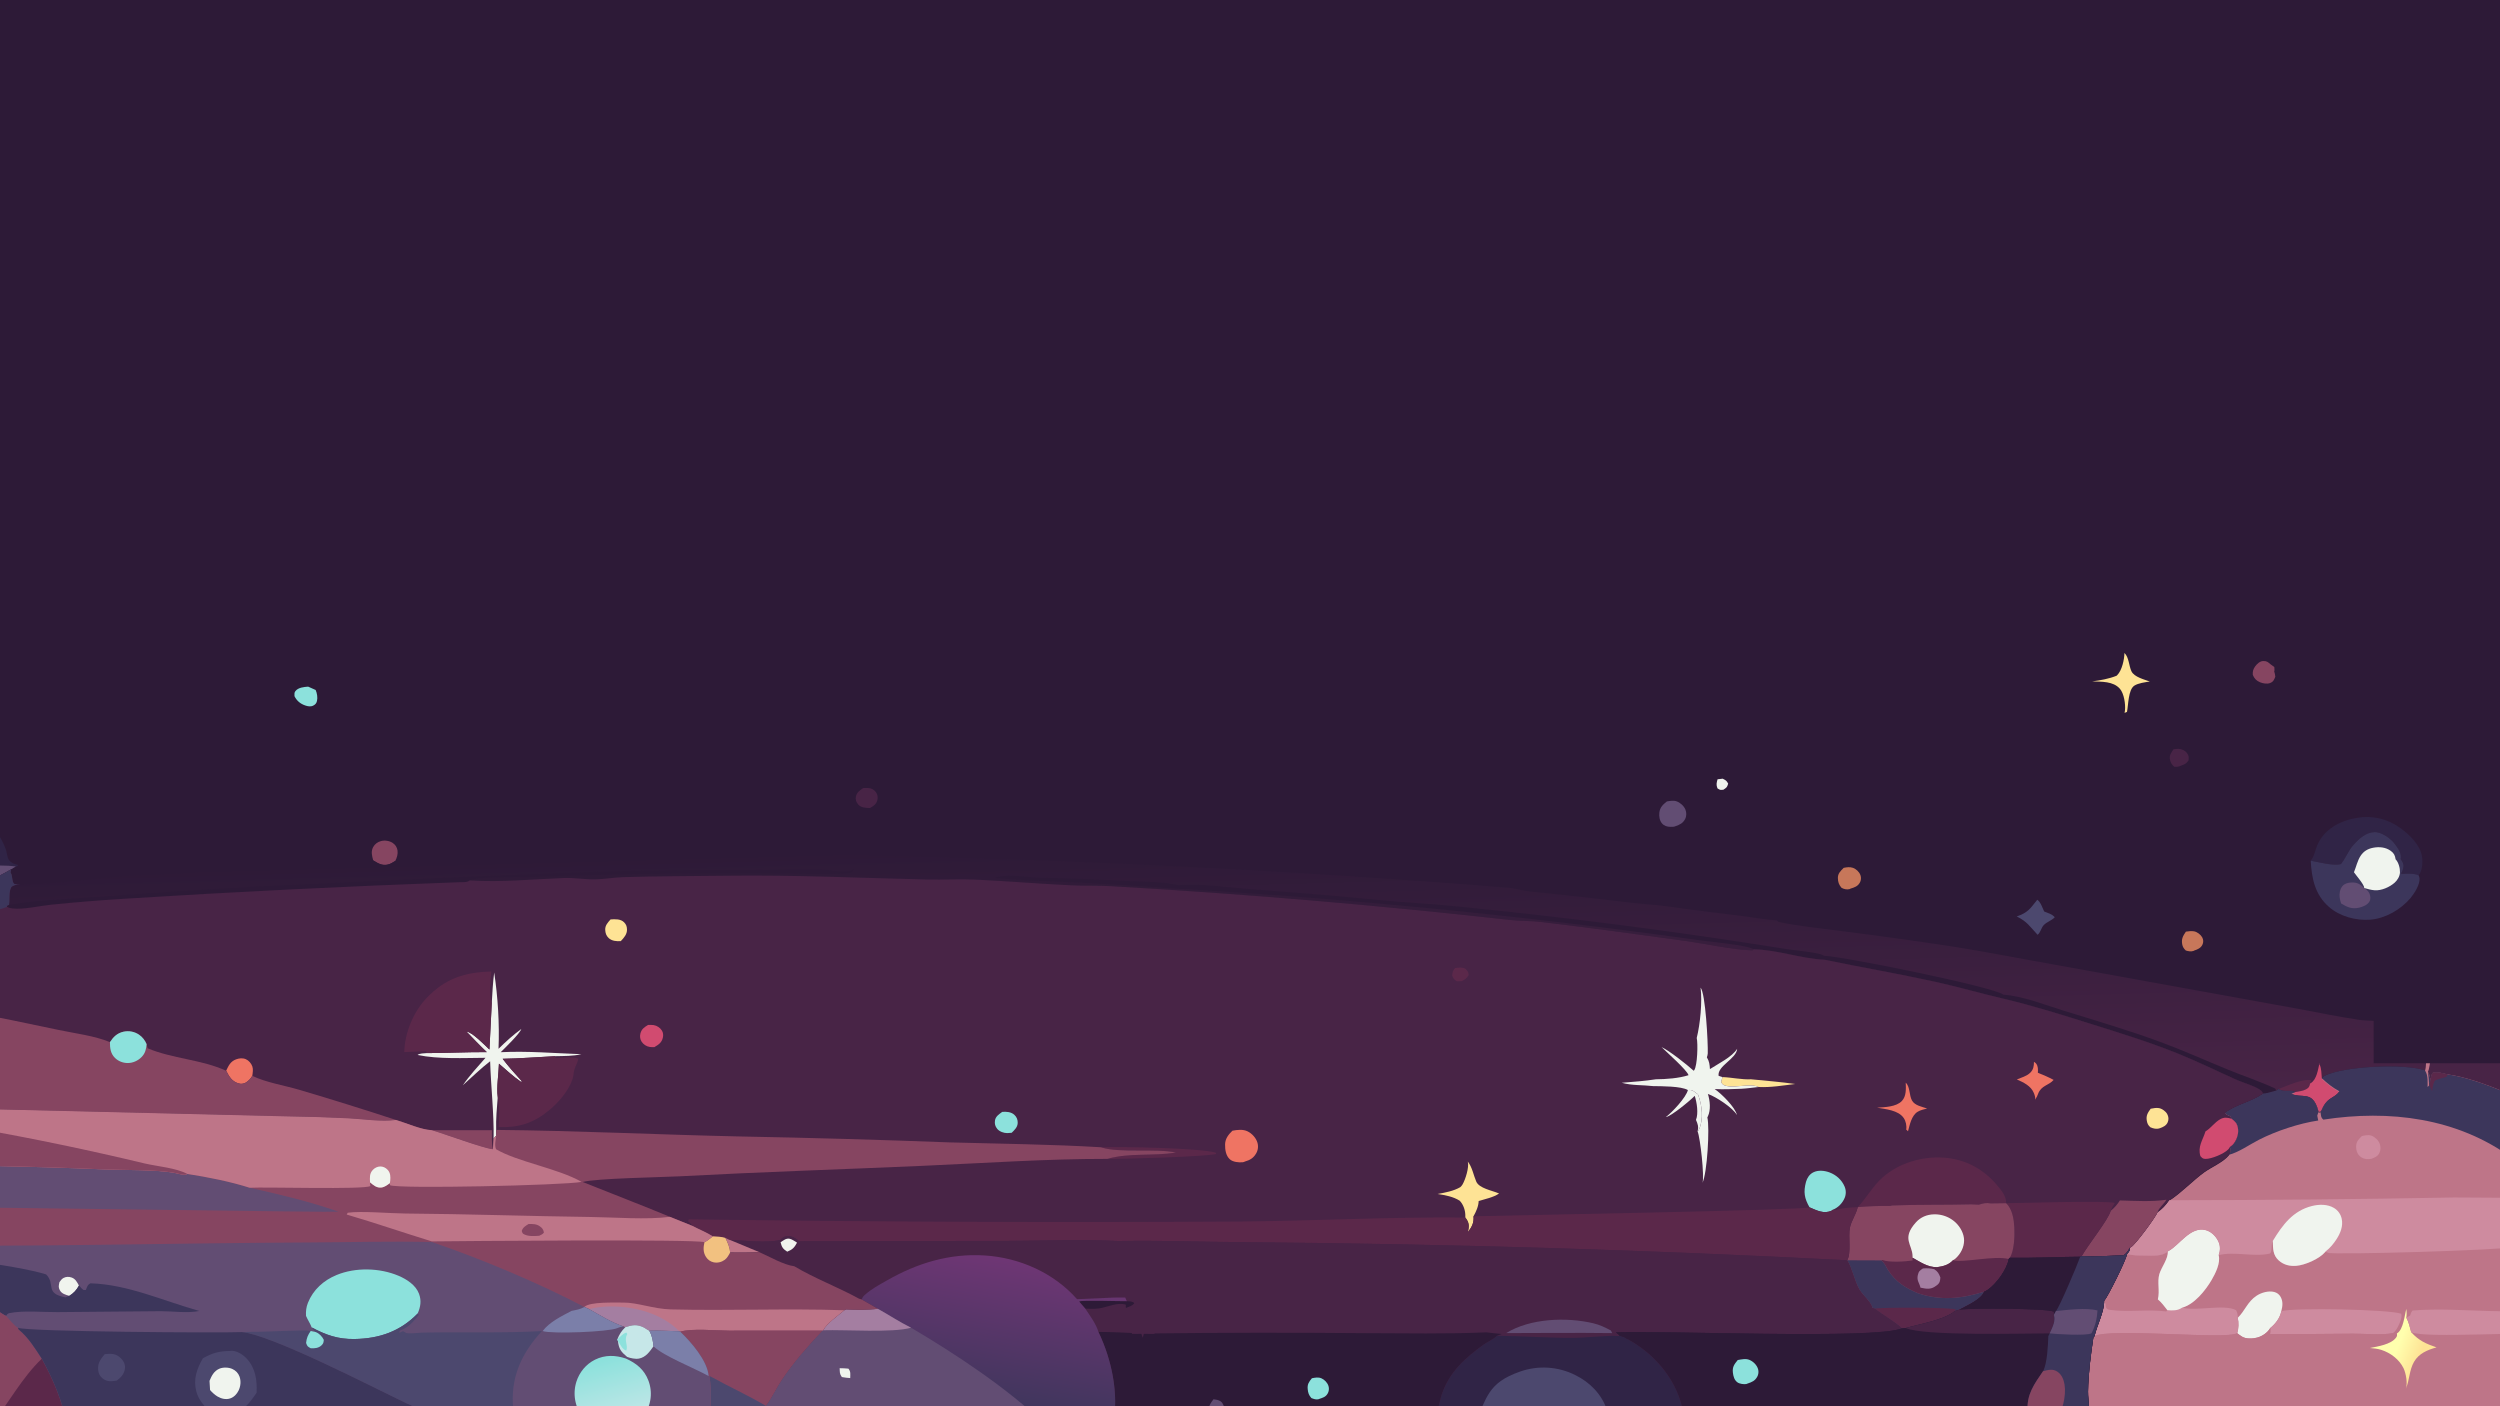 <svg width="1920" height="1080" viewBox="0 0 1920 1080" fill="none" xmlns="http://www.w3.org/2000/svg">
<g clip-path="url(#clip0_1_2)">
<rect width="1920" height="1080" fill="#2D1A37"/>
<g clip-path="url(#clip1_1_2)">
<path d="M1319.08 598.496L1323.02 598.029C1325.49 599.292 1325.92 599.435 1327.24 601.829C1326.35 604.742 1326.12 604.78 1323.58 606.504C1321.14 606.765 1321.05 606.797 1319.01 605.454C1317.91 602.742 1318.33 601.172 1319.08 598.496Z" fill="#F0F4EE"/>
<path d="M1669.21 575.499C1670.41 575.325 1671.83 575.036 1673.05 575.11C1675.53 575.261 1678.01 576.25 1679.57 578.309C1681.17 580.424 1681.04 581.578 1680.78 584.027C1678.86 586.627 1678.09 586.874 1675.18 587.972C1673.22 588.87 1671.94 589.014 1669.8 588.845C1667.87 587.059 1667.18 586.131 1666.59 583.561C1665.79 580.109 1667.49 578.198 1669.21 575.499Z" fill="#482446"/>
<path d="M662.961 605.213C664.158 605.163 665.351 605.135 666.549 605.182C668.994 605.279 671.143 606.282 672.642 608.294C674.02 610.143 674.36 612.256 673.801 614.466C672.982 617.709 670.835 619.025 668.138 620.561C664.994 620.406 661.442 620.469 659.171 617.916C657.515 616.055 656.862 614.122 657.363 611.646C657.99 608.546 660.539 606.859 662.961 605.213Z" fill="#482446"/>
<path d="M1746.59 515.836C1747.12 517.068 1747.24 518.414 1747.44 519.73C1746.44 522.1 1746.03 523.545 1743.42 524.57C1741.12 525.477 1737.97 524.906 1735.74 523.987C1732.95 522.84 1731.29 521.125 1730.15 518.314C1729.95 515.72 1730.38 514.047 1731.88 511.897C1733.21 509.999 1735.57 507.775 1738 507.68C1740.83 507.568 1741.77 508.435 1743.76 510.166L1746.67 512.249C1746.75 513.452 1746.93 514.663 1746.59 515.836Z" fill="#864561"/>
<path d="M1415.96 666.498C1418.34 666.031 1420.63 665.69 1422.99 666.473C1425.45 667.293 1427.86 669.567 1428.76 671.962C1428.85 672.194 1428.92 672.43 1428.98 672.67C1429.05 672.911 1429.1 673.153 1429.13 673.398C1429.17 673.643 1429.2 673.89 1429.21 674.138C1429.22 674.386 1429.21 674.634 1429.2 674.881C1429.19 675.129 1429.16 675.375 1429.12 675.62C1429.08 675.865 1429.03 676.107 1428.96 676.346C1428.89 676.585 1428.82 676.82 1428.73 677.051C1428.64 677.282 1428.53 677.508 1428.42 677.728C1426.84 680.716 1424.2 681.549 1421.21 682.458C1420.98 682.582 1420.77 682.758 1420.52 682.83C1418.52 683.405 1415.81 682.855 1414.16 681.719C1412.22 679.331 1411.55 677.368 1411.49 674.283C1411.42 670.768 1413.67 668.813 1415.96 666.498Z" fill="#C7775A"/>
<path d="M286.631 660.774C285.68 657.285 284.755 654.022 286.559 650.596C287.801 648.239 289.994 646.66 292.54 645.961C295.433 645.167 299.011 645.679 301.534 647.331C303.595 648.681 304.931 650.691 305.296 653.135C305.694 655.804 304.844 658.862 303.556 661.177C301.814 662.291 300.018 663.477 297.984 663.962C293.417 665.052 290.367 663.048 286.631 660.774Z" fill="#864561"/>
<path d="M1280.19 615.498C1282.59 615.115 1285.24 614.577 1287.6 615.414C1290.39 616.408 1293.18 618.888 1294.34 621.624C1295.31 623.927 1295.34 626.712 1294.2 628.96C1292.56 632.186 1290.08 633.366 1286.83 634.502C1285.55 635.072 1284.22 635.043 1282.85 635.01C1280.32 634.949 1278.12 634.354 1276.41 632.367C1274.51 630.162 1274.07 626.935 1274.38 624.118C1274.83 620.003 1277.14 617.935 1280.19 615.498Z" fill="#624D73"/>
<path d="M1631.56 501.5C1635.04 504.666 1634.99 511.45 1636.96 515.552C1639.09 519.996 1646.81 521.844 1651.07 523.411C1647.5 523.959 1642.16 524.615 1639.14 526.602C1634.46 529.688 1634.61 541.403 1633.53 546.737L1631.66 547.51C1631.8 546.878 1631.91 546.247 1631.98 545.602C1632.49 540.849 1631.28 532.638 1628.09 528.991C1622.89 523.033 1613.93 523.637 1606.77 523.305C1612.97 522.523 1619.71 521.321 1625.52 518.983C1625.69 518.819 1625.87 518.659 1626.04 518.489C1629.65 514.886 1631.53 506.442 1631.56 501.5Z" fill="#FEE395"/>
<path d="M1774.63 661.021C1774.75 660.872 1774.88 660.727 1775 660.574C1777.43 657.358 1777.96 653.304 1779.46 649.631C1784.68 636.821 1797.08 630.311 1810.17 628.103C1822.26 626.064 1833.8 628.856 1843.69 636.087C1850.64 641.169 1859.01 649.244 1860.17 658.153C1860.74 662.571 1860.31 668.751 1857.54 672.264C1853.69 670.469 1848.2 671.088 1844 671.055C1844.85 669.526 1845.57 667.693 1845.82 665.963C1846.19 663.476 1845.13 661.752 1843.71 659.834C1844.41 656.017 1842.69 653.029 1840.45 649.858C1839.04 647.857 1837.6 645.959 1835.63 644.475C1832.89 641.955 1827.58 638.952 1823.77 639.049C1817.01 639.222 1811.72 644.117 1807.46 648.9C1803.38 653.479 1801.53 658.995 1797.84 663.596C1791.91 665.214 1780.72 662.072 1774.63 661.021Z" fill="#302446"/>
<path d="M1797.84 663.596C1801.53 658.995 1803.38 653.479 1807.46 648.9C1811.72 644.117 1817.01 639.222 1823.77 639.049C1827.58 638.952 1832.89 641.955 1835.63 644.475C1837.6 645.959 1839.04 647.857 1840.45 649.858C1842.69 653.029 1844.41 656.017 1843.71 659.834C1845.13 661.752 1846.19 663.476 1845.82 665.963C1845.57 667.693 1844.85 669.526 1844 671.055C1848.2 671.088 1853.69 670.469 1857.54 672.264C1857.87 673.025 1858.12 673.737 1858.2 674.569C1858.63 679.286 1854.19 686.243 1851.27 689.699C1843.76 698.597 1831.89 705.458 1820.25 706.321C1809.25 707.137 1796.97 703.806 1788.6 696.462C1777.76 686.955 1775.44 674.646 1774.63 661.021C1780.72 662.072 1791.91 665.214 1797.84 663.596Z" fill="#3C365B"/>
<path d="M1797.98 693.866C1797.54 692.437 1797.09 690.971 1796.88 689.488C1796.44 686.473 1797.02 682.781 1799.08 680.439C1800.78 678.507 1803.15 677.926 1805.62 677.774C1810.35 677.483 1812.36 678.991 1815.75 681.998C1817.28 683.031 1818.8 684.252 1819.62 685.953C1820.52 687.84 1820.83 690.328 1819.82 692.213C1818.31 695.014 1814.8 696.375 1811.87 697.067C1806.32 698.381 1802.69 696.709 1797.98 693.866Z" fill="#624D73"/>
<path d="M1807.84 669.891C1809.53 665.769 1810.5 661.032 1812.92 657.307C1815.23 653.769 1818.41 651.879 1822.53 651.08C1827.2 650.173 1832.27 650.62 1836.19 653.528C1838.62 655.327 1839.4 657.044 1839.81 659.928C1842.1 662.252 1843.28 666.766 1843.17 669.991C1843.07 672.946 1841.29 675.935 1839.11 677.878C1835.3 681.287 1828.86 684.158 1823.66 683.723C1820.97 683.497 1818.34 682.756 1815.75 681.998C1815.77 679.416 1809.46 672.283 1807.84 669.891Z" fill="#F0F4EE"/>
<path d="M242.407 529.903C243.501 532.31 244.053 535.679 243.45 538.301C243.033 540.11 242.209 541.037 240.606 541.878C238.63 542.915 236.481 542.505 234.467 541.819C230.683 540.529 227.904 538.234 226.153 534.638C226.178 533.067 225.88 531.958 226.916 530.697C229.159 527.97 233.382 527.591 236.669 527.337L242.407 529.903Z" fill="#8CE1DC"/>
<path d="M-81 600.014C-62.461 595.922 -46.579 598.105 -30.516 608.45C-23.51 612.962 -16.625 618.915 -11.58 625.557C-5.908 634.403 1.249 642.643 4.606 652.754C5.381 655.086 5.491 658.553 6.936 660.528C8.587 662.781 10.822 663.504 13.418 664.179C13.617 664.231 13.819 664.266 14.02 664.31L12.971 665.458L12.185 665.417L8.43 667.68C-1.29 673.477 -11.442 677.683 -21.462 682.814C-24.819 683.978 -28.045 685.17 -31.617 685.414C-32.788 685.494 -33.527 684.415 -34.394 683.663C-37.006 691.742 -40.245 697.219 -45.99 703.468C-48.163 704.926 -51.31 706.512 -53.105 708.339C-63.478 711.567 -70.311 712.306 -81 709.407V657.637V645.635V631.795V600.014Z" fill="#302446"/>
<path d="M-35.51 667.486C-20.501 666.146 -2.714 663.491 12.185 665.417L8.43 667.68C-1.29 673.477 -11.442 677.683 -21.462 682.814C-24.819 683.978 -28.045 685.17 -31.617 685.414C-32.788 685.494 -33.527 684.415 -34.394 683.663C-33.901 677.936 -34.514 673.092 -35.51 667.486Z" fill="#624D73"/>
<path d="M1678.76 715.499C1680.76 715.203 1683.06 714.894 1685.06 715.264C1687.39 715.696 1690.06 717.696 1691.25 719.789C1692.29 721.621 1692.37 723.74 1691.42 725.624C1690.14 728.182 1687.72 729.133 1685.21 729.999C1685.03 730.096 1684.87 730.221 1684.69 730.289C1682.75 731.005 1680.59 730.559 1678.7 729.99C1677.19 728.534 1676.35 727.328 1675.95 725.276C1675.16 721.112 1676.51 718.822 1678.76 715.499Z" fill="#C7775A"/>
<path d="M1548.84 703.852C1557.46 700.849 1559.11 697.954 1564.62 691.004C1567.2 692.72 1568.57 697.174 1569.93 700.024C1572.87 701.27 1576.01 701.969 1578.05 704.455C1575.64 707.084 1572.03 707.9 1569.6 710.483C1567.51 712.698 1567.2 716.197 1564.87 717.912C1558.98 711.658 1556.84 707.683 1548.84 703.852Z" fill="#4C486E"/>
<path d="M303.556 661.177C304.256 661.479 304.96 661.735 305.697 661.938C315.337 664.596 340.292 660.997 351.258 660.623L431.217 658.46C501.529 656.616 572.223 655.046 642.535 656.543C814.586 659.624 986.378 668.018 1157.91 681.724C1163.7 682.162 1169.39 684.115 1175.18 684.679C1201.05 687.196 1226.81 690.244 1252.65 693.259C1262.18 694.371 1271.83 694.818 1281.31 696.193C1300 698.905 1318.56 701.119 1337.3 703.408C1346.37 704.516 1355.54 706.351 1364.65 706.863L1365.72 707.997C1381.48 711.326 1397.75 712.9 1413.72 715.012C1442.69 718.653 1471.62 722.673 1500.49 727.072C1526.61 731.239 1552.48 736.372 1578.52 740.954L1765.14 774.805C1780.7 777.736 1796.28 780.926 1811.94 783.265C1817.65 784.117 1826.33 783.625 1831.53 785.29C1838.8 787.62 1847.23 802.622 1858.08 800.215C1859.8 798.252 1859.93 796.83 1859.7 794.186C1859.67 793.821 1859.59 793.437 1859.53 793.08C1862.73 799.805 1864.43 815.006 1862.31 822.058C1846.77 816.651 1800.5 818.83 1785.75 826.07C1784.91 826.483 1784.17 827.126 1783.49 827.753C1783.38 827.854 1783.26 827.952 1783.15 828.051C1787.45 832.116 1791.37 835.249 1796.6 838.072C1793.26 843.713 1787.44 841.953 1783.1 852.373C1782.86 852.939 1782.56 853.369 1782.17 853.836L1780.64 853.837C1780.29 852.538 1779.94 851.241 1779.47 849.982C1775.01 838.081 1767.33 843.538 1759.88 840.096L1762.74 838.73C1759.4 836.522 1754.03 839.229 1750.02 836.319L1748.18 837.596L1746.3 838.102C1743.54 838.877 1740.85 839.743 1737.97 839.903C1737.86 839.521 1737.7 839.154 1737.51 838.805C1735.51 835.132 1722.43 831.463 1718.3 829.609C1702.95 822.731 1687.83 815.276 1672.23 808.994C1650.85 800.389 1628.7 793.569 1606.73 786.662C1584.04 779.526 1561.26 772.286 1538.08 766.867C1520.79 762.829 1503.77 757.878 1486.4 754.057C1458.1 747.829 1429.48 742.924 1401.09 737.07C1382.96 736.202 1364.92 729.393 1346.68 729.069L1345.99 729.896C1331.31 729.526 1309.61 724.77 1294.48 722.659C1257.68 717.524 1220.71 712.548 1183.86 708.106C1175.82 707.137 1167.62 707.427 1159.56 706.538C1057.79 695.145 955.792 686.501 853.556 680.607C843.406 679.992 833.073 680.413 822.873 679.93C798.243 678.763 773.498 676.693 748.869 675.52C736.762 674.944 724.511 675.75 712.382 675.469C660.75 674.27 609.337 671.869 557.643 672.563C531.325 672.916 504.719 672.828 478.445 673.657C471.324 673.882 464.235 675.222 457.137 675.351C449.181 675.496 441.194 674.019 433.237 674.31C409.39 675.182 384.639 677.767 360.798 676.139C358.63 677.9 355.002 677.449 352.307 677.559C266.376 680.666 180.502 684.913 94.683 690.298C76.114 691.443 57.574 692.957 39.065 694.841C30.401 695.714 18.23 698.667 9.774 697.729C8.198 697.555 6.742 697.248 5.385 696.412L5.199 695.622L6.92 694.919C7.645 690.598 6.495 685.024 8.737 681.203C11.291 678.976 14.976 679.407 18.18 679.318C46.386 679.036 74.631 674.036 102.701 672.504L240.012 665.167C253.29 664.474 266.797 665.046 280.017 663.992C283.149 663.742 284.662 663.156 286.631 660.774C290.367 663.048 293.417 665.052 297.984 663.962C300.018 663.477 301.814 662.291 303.556 661.177Z" fill="url(#paint0_linear_1_2)"/>
<path d="M1750.02 836.319C1756.3 834.05 1768.38 828.203 1775.09 829.654L1774.19 832.048C1773.62 834.437 1773.34 835.323 1771.07 836.577C1768.79 837.84 1765.33 838.231 1762.74 838.73C1759.4 836.522 1754.03 839.229 1750.02 836.319Z" fill="#5B284A"/>
<path d="M1774.19 832.048C1774.34 831.978 1774.5 831.924 1774.65 831.839C1779.19 829.207 1780.27 821.331 1781.34 816.582L1780.81 817.174L1781.46 817.634C1782.94 820.434 1782.84 824.874 1783.15 828.051C1787.45 832.116 1791.37 835.249 1796.6 838.072C1793.26 843.713 1787.44 841.953 1783.1 852.373C1782.86 852.939 1782.56 853.369 1782.17 853.836L1780.64 853.837C1780.29 852.538 1779.94 851.241 1779.47 849.982C1775.01 838.081 1767.33 843.538 1759.88 840.096L1762.74 838.73C1765.33 838.231 1768.79 837.84 1771.07 836.577C1773.34 835.323 1773.62 834.437 1774.19 832.048Z" fill="#D14B70"/>
<path d="M6.92 694.919C27.717 691.284 49.809 690.646 70.853 689.041C112.678 685.927 154.529 683.198 196.404 680.854L362.591 673.156C425.745 670.535 488.683 667.872 551.93 668.193C578.391 668.328 604.861 667.618 631.311 667.81C637.67 667.856 646.914 670.511 653.005 668.914C653.672 668.739 654.87 667.711 655.501 667.305L654.927 669.584L655.129 669.646C650.288 672.572 606.357 670.774 598.091 670.763C534.074 670.274 470.079 671.223 406.106 673.609C396.895 673.929 368.421 673.07 361.413 675.868C361.205 675.951 361.003 676.049 360.798 676.139C358.63 677.9 355.002 677.449 352.307 677.559C266.376 680.666 180.502 684.913 94.683 690.298C76.114 691.443 57.574 692.957 39.065 694.841C30.401 695.714 18.23 698.667 9.774 697.729C8.198 697.555 6.742 697.248 5.385 696.412L5.199 695.622L6.92 694.919Z" fill="#2D1A37"/>
<path d="M900.326 682.343C877.107 680.596 853.872 679.116 830.619 677.903C808.256 676.83 785.79 676.369 763.493 674.307C767.101 672.904 771.452 672.513 775.313 672.507C782.726 672.496 790.216 673.886 797.671 674.058C820.891 674.453 844.093 675.327 867.277 676.68C879.518 677.302 892.792 677.041 904.747 679.829C921.59 678.367 941.41 681.359 958.35 682.674C990.62 685.179 1022.8 687.608 1055.01 690.826C1076.38 692.961 1097.87 693.992 1119.23 696.145C1203.95 704.539 1288.34 715.471 1372.41 728.941C1377.65 729.799 1396.96 731.535 1400.33 733.696C1400.47 733.783 1400.58 733.903 1400.7 734.007C1417.42 734.798 1531.49 758.042 1538.63 763.913C1553.75 765.01 1570.78 771.848 1585.22 776.306C1609.97 783.941 1634.78 791.246 1659.1 800.206C1676.71 806.692 1693.75 814.399 1711.11 821.499C1723.09 826.403 1735.66 830.519 1747.36 836L1748.18 837.596L1746.3 838.102C1743.54 838.877 1740.85 839.743 1737.97 839.903C1737.86 839.521 1737.7 839.154 1737.51 838.805C1735.51 835.132 1722.43 831.463 1718.3 829.609C1702.95 822.731 1687.83 815.276 1672.23 808.994C1650.85 800.389 1628.7 793.569 1606.73 786.662C1584.04 779.526 1561.26 772.286 1538.08 766.867C1520.79 762.829 1503.77 757.878 1486.4 754.057C1458.1 747.829 1429.48 742.924 1401.09 737.07C1382.96 736.202 1364.92 729.393 1346.68 729.069C1343.52 726.029 1310.73 722.903 1304.56 722.045C1237.49 712.666 1170.25 704.666 1102.85 698.046C1035.45 691.427 967.942 686.192 900.326 682.343Z" fill="#2D1A37"/>
<path d="M1859.15 740.769L1859.77 739.752C1859.39 736.054 1861.9 728.538 1863.66 725.247L1865.41 725.509C1867.41 728.106 1867.26 729.868 1867.65 733.076L1870.84 735.205C1870.84 735.205 1865.55 823.207 1867.65 822.649C1875.22 820.642 1893.06 734.752 1900.89 734.939C1900.89 734.939 1910.36 733.83 1913.24 734.639C1914.06 734.87 1916.5 737.353 1917.64 737.997C1921.46 736.468 1927.7 733.732 1931.58 735.044L1933.39 738.725L1933.06 738.512L1935.13 738.262C1935.25 737.501 1920.06 784.793 1933.39 787.099C1946.72 789.405 1944.77 737.159 1956.39 736.045C1959.37 735.76 1962.6 734.66 1965.49 735.618C1965.49 735.618 1968.27 801.699 1966.35 806.734C1966.08 807.428 1965.77 808.046 1965.38 808.675C1968.45 813.875 1968.16 854.334 1966.6 861.103C1966.4 861.961 1966.06 862.771 1965.66 863.556C1968.01 868.841 1968.41 922.613 1966.16 928.508C1965.98 928.971 1965.94 929.047 1965.74 929.445C1967.19 933.507 1967.56 937.378 1965.92 941.483C1967.88 947.265 1968.18 1001.57 1965.92 1006.09C1965.67 1006.6 1965.55 1006.74 1965.26 1007.17C1967.59 1011.26 1967.91 1018.13 1966.5 1022.61C1966.22 1023.51 1965.84 1024.27 1965.31 1025.03C1968.33 1030.2 1968.15 1046.32 1966.59 1052.3C1966.34 1053.28 1965.86 1054.2 1965.34 1055.07C1968.49 1060.41 1968.24 1083.87 1966.67 1090.75C1966.45 1091.71 1965.96 1092.63 1965.5 1093.5C1965.41 1093.67 1965.33 1093.83 1965.25 1094H1912.5H1603.59C1605.88 1088.28 1603.53 1075.4 1603.62 1068.81C1603.82 1054.78 1605.69 1041 1607.73 1027.14L1608.58 1026.31C1610.38 1018.21 1616.21 1007.25 1615.97 999.27C1618.67 996.372 1633.04 967.728 1633.59 963.254C1635.36 961.279 1635.54 961.017 1635.89 958.399C1636.12 958.309 1636.35 958.23 1636.57 958.129C1639.59 956.734 1655.7 934.973 1657.01 931.337C1660.41 929.107 1663.69 925.548 1665.91 922.148C1672.98 918.161 1685 906.009 1692.97 900.327C1698.51 896.381 1707.68 892.513 1711.77 887.35C1713.39 884.625 1713.18 884.528 1712.54 881.384C1713.75 880.549 1714.83 879.657 1715.69 878.449C1718.14 875.006 1719.51 870.625 1718.63 866.423C1717.95 863.166 1716.3 861.465 1713.64 859.669C1713.13 856.513 1710.08 857.893 1708.73 855.151C1717.53 848.682 1728.64 846.819 1737.48 840.802C1737.65 840.689 1737.81 840.571 1737.97 840.455C1740.85 840.295 1743.54 839.431 1746.3 838.658L1748.18 838.153L1750.02 836.879C1754.03 839.782 1759.4 837.081 1762.74 839.285L1759.88 840.648C1767.33 844.082 1775.01 838.637 1779.47 850.512C1779.94 851.768 1780.29 853.063 1780.64 854.359L1782.17 854.358C1782.56 853.892 1782.86 853.463 1783.1 852.898C1787.44 842.501 1793.26 844.257 1796.6 838.628C1791.37 835.811 1787.45 832.685 1783.15 828.629C1783.26 828.53 1783.38 828.432 1783.49 828.331C1784.17 827.706 1784.91 827.064 1785.75 826.652C1800.5 819.428 1846.77 817.254 1862.31 822.649C1864.43 815.612 1862.73 800.444 1859.53 793.734C1859.67 793.347 1859.76 793.151 1859.87 792.713C1860.49 790.3 1860.87 789.317 1859.66 787.099C1851.43 782.778 1856.27 813.286 1846.92 812.29L1842.88 781.532C1846.51 781.664 1850.53 781.423 1854.14 780.989C1856.83 780.665 1858.78 779.94 1860.51 777.757C1861.23 774.884 1866.58 793.81 1865.41 791.262C1866.26 789.646 1860.89 767.623 1861.22 765.824C1862.29 760.054 1864.45 746.643 1861.26 741.931L1859.15 740.769Z" fill="#BE7588"/>
<path d="M1718.6 1012.06C1724.14 1006.71 1726.05 999.66 1733.14 995.052C1736.79 992.678 1742.3 991.109 1746.62 992.24C1748.79 992.806 1750.41 994.044 1751.51 996C1753.5 999.549 1753.04 1003.21 1752.04 1006.97C1751.08 1012.16 1747.61 1016.65 1743.56 1019.91C1741.54 1023.46 1737.44 1026.24 1733.52 1027.28C1730.15 1028.18 1725.01 1028.45 1721.94 1026.58C1720.61 1025.78 1719.37 1024.84 1718.15 1023.89C1719.35 1020.21 1719.41 1015.83 1718.6 1012.06Z" fill="#F0F4EE"/>
<path d="M1752.04 1006.97C1762.19 1004.11 1834.57 1005.64 1844.12 1008.92C1845.08 1011.86 1842.97 1016.15 1841.6 1018.93C1840.62 1020.92 1839.51 1022.51 1837.73 1023.88C1828.5 1025.5 1816.82 1024.23 1807.35 1024.26C1786.04 1024.5 1764.72 1024.6 1743.41 1024.59C1743.7 1023.08 1743.76 1021.92 1743.61 1020.38L1743.56 1019.91C1747.61 1016.65 1751.08 1012.16 1752.04 1006.97Z" fill="#CE8B9F"/>
<path d="M1664.82 961.079C1664.98 961.002 1665.14 960.929 1665.3 960.846C1673.83 956.335 1682.21 941.656 1693.98 944.737C1697.92 945.768 1701.22 948.912 1703.17 952.419C1705.02 955.741 1705.36 959.086 1704.33 962.715C1704.2 963.138 1704.07 963.557 1703.93 963.973C1705.49 969.958 1701.53 977.844 1698.51 983.024C1693.76 991.164 1685.15 1001.83 1675.81 1004.31C1687.46 1007.15 1708.1 1001.38 1717.27 1006.2C1718.43 1008.23 1718.51 1009.75 1718.6 1012.06C1719.41 1015.83 1719.35 1020.21 1718.15 1023.89C1709.35 1029.07 1620.98 1019.64 1608.58 1026.16C1610.38 1018.05 1616.21 1007.06 1615.97 999.064C1618.67 996.159 1633.04 967.453 1633.59 962.969C1637.78 964.341 1642.82 964.173 1647.2 964.236C1652.69 964.315 1660.73 965.061 1664.82 961.079Z" fill="#CE8B9F"/>
<path d="M1633.59 962.969C1637.78 964.341 1642.82 964.173 1647.2 964.236C1652.69 964.315 1660.73 965.061 1664.82 961.079C1665.49 966.27 1659.92 973.318 1658.4 978.445C1656.6 984.556 1658.89 991.547 1657.24 997.889C1660.09 1000.3 1662.27 1003.28 1664.56 1006.21L1663.64 1007.2C1649.33 1005.33 1634.63 1007.96 1620.39 1005.98C1615.6 1005.31 1618.33 1002.27 1615.97 999.064C1618.67 996.159 1633.04 967.453 1633.59 962.969Z" fill="#BE7588"/>
<path d="M1664.82 961.079C1664.98 961.002 1665.14 960.929 1665.3 960.846C1673.83 956.335 1682.21 941.656 1693.98 944.737C1697.92 945.768 1701.22 948.912 1703.17 952.419C1705.02 955.741 1705.36 959.086 1704.33 962.715C1704.2 963.138 1704.07 963.557 1703.93 963.973C1705.49 969.958 1701.53 977.844 1698.51 983.024C1693.76 991.164 1685.15 1001.83 1675.81 1004.31C1672.51 1006.66 1668.44 1006.58 1664.56 1006.21C1662.27 1003.28 1660.09 1000.3 1657.24 997.889C1658.89 991.547 1656.6 984.556 1658.4 978.445C1659.92 973.318 1665.49 966.27 1664.82 961.079Z" fill="#F0F4EE"/>
<path d="M1955.63 916.136C1959.95 918.855 1963.47 924.604 1965.74 929.087C1967.19 933.158 1967.56 937.037 1965.92 941.151C1964.25 944.094 1937.01 956.199 1932.06 957.553C1922.44 960.18 1792.51 963.908 1786.86 962.116L1788.29 962.132L1786.02 961.397L1786.23 960.927C1786.07 961.132 1785.91 961.342 1785.74 961.543C1781.31 966.839 1770.25 971.596 1763.6 972.136C1758.56 972.545 1753.94 971.487 1750.09 968.039C1745.41 963.839 1745.72 958.833 1745.51 953.051C1745.44 953.181 1745.37 953.307 1745.3 953.439C1744.02 956.01 1745.4 962.226 1742.99 962.781C1730.81 965.581 1716.14 960.852 1703.93 963.973C1704.07 963.557 1704.2 963.138 1704.33 962.715C1705.36 959.086 1705.02 955.741 1703.17 952.419C1701.22 948.912 1697.92 945.768 1693.98 944.737C1682.21 941.656 1673.83 956.335 1665.3 960.846C1665.14 960.929 1664.98 961.002 1664.82 961.079C1660.73 965.061 1652.69 964.315 1647.2 964.236C1642.82 964.173 1637.78 964.341 1633.59 962.969C1635.36 960.99 1635.54 960.727 1635.89 958.104C1636.12 958.014 1636.35 957.934 1636.57 957.833C1639.59 956.435 1655.7 934.627 1657.01 930.983C1660.41 928.748 1663.69 925.181 1665.91 921.774C1738.83 921.727 1811.75 921.023 1884.66 919.664C1896.58 919.53 1947.63 920.785 1955.17 918.474L1955.63 916.136Z" fill="#CE8B9F"/>
<path d="M1745.51 953.051C1752.88 940.835 1760.97 929.863 1775.6 926.207C1781.07 924.842 1787.52 924.725 1792.5 927.709C1792.87 927.933 1793.24 928.175 1793.59 928.436C1793.94 928.697 1794.27 928.975 1794.59 929.271C1794.91 929.566 1795.22 929.877 1795.51 930.204C1795.8 930.531 1796.07 930.872 1796.32 931.227C1796.57 931.582 1796.81 931.948 1797.03 932.327C1797.24 932.706 1797.44 933.095 1797.62 933.494C1797.79 933.893 1797.95 934.3 1798.08 934.715C1798.21 935.13 1798.33 935.551 1798.42 935.978C1799.67 941.644 1797.42 947.194 1794.35 951.865C1792.19 955.164 1789.43 958.566 1786.23 960.927C1786.07 961.132 1785.91 961.342 1785.74 961.543C1781.31 966.839 1770.25 971.596 1763.6 972.136C1758.56 972.545 1753.94 971.487 1750.09 968.039C1745.41 963.839 1745.72 958.833 1745.51 953.051Z" fill="#F0F4EE"/>
<path d="M1840.83 1024.05C1840.95 1023.97 1841.07 1023.9 1841.2 1023.83C1845.63 1021 1846.8 1010.32 1847.99 1005.26C1848.4 1007.62 1848.36 1009.56 1848.05 1011.94L1850.97 1010.36C1851.38 1008.76 1851.8 1007.79 1852.81 1006.48C1872.34 1004.91 1892.85 1006.36 1912.44 1006.88C1930.03 1007.34 1947.66 1007.07 1965.26 1006.98C1967.59 1011.08 1967.91 1017.96 1966.5 1022.46C1966.22 1023.36 1965.84 1024.11 1965.31 1024.88C1968.33 1030.06 1968.15 1046.22 1966.59 1052.21C1966.34 1053.19 1965.86 1054.12 1965.34 1054.99C1968.49 1060.33 1968.24 1083.85 1966.67 1090.74C1966.45 1091.71 1965.96 1092.63 1965.5 1093.5C1965.41 1093.67 1965.33 1093.83 1965.25 1094H1912.5H1603.59C1605.88 1088.27 1603.53 1075.36 1603.62 1068.76C1603.82 1054.69 1605.69 1040.89 1607.73 1027L1608.58 1026.16C1620.98 1019.64 1709.35 1029.07 1718.15 1023.89C1719.37 1024.84 1720.61 1025.78 1721.94 1026.58C1725.01 1028.45 1730.15 1028.18 1733.52 1027.28C1737.44 1026.24 1741.54 1023.46 1743.56 1019.91L1743.61 1020.38C1743.76 1021.92 1743.7 1023.08 1743.41 1024.59C1764.72 1024.6 1786.04 1024.5 1807.35 1024.26C1816.82 1024.23 1828.5 1025.5 1837.73 1023.88L1840.83 1024.05Z" fill="#BE7588"/>
<path d="M1840.83 1024.05C1840.95 1023.97 1841.07 1023.9 1841.2 1023.83C1845.63 1021 1846.8 1010.32 1847.99 1005.26C1848.4 1007.62 1848.36 1009.56 1848.05 1011.94C1849.94 1015.44 1850.8 1019.34 1851.81 1023.16C1857.78 1029.68 1863.1 1031.97 1871.25 1034.8C1864.33 1036.72 1857.73 1039.39 1853.97 1045.91C1850.23 1052.39 1850.6 1059.86 1847.72 1066.44C1849.16 1062.41 1847.76 1054.61 1845.94 1050.83C1842.69 1044.07 1835.85 1038.93 1828.8 1036.69C1825.98 1035.79 1823.02 1035.52 1820.08 1035.28C1826.18 1034.05 1836.19 1032.58 1840.13 1027.35C1841.1 1026.07 1840.97 1025.61 1840.83 1024.05Z" fill="url(#paint1_linear_1_2)"/>
<path d="M1912.5 1094C1916.23 1090.49 1919.26 1085.8 1922.58 1081.86C1934.61 1067.58 1946.68 1058.44 1965.34 1054.99C1968.49 1060.33 1968.24 1083.85 1966.67 1090.74C1966.45 1091.71 1965.96 1092.63 1965.5 1093.5C1965.41 1093.67 1965.33 1093.83 1965.25 1094H1912.5Z" fill="#864561"/>
<path d="M1848.05 1011.94L1850.97 1010.36C1851.38 1008.76 1851.8 1007.79 1852.81 1006.48C1872.34 1004.91 1892.85 1006.36 1912.44 1006.88C1930.03 1007.34 1947.66 1007.07 1965.26 1006.98C1967.59 1011.08 1967.91 1017.96 1966.5 1022.46C1966.22 1023.35 1965.84 1024.11 1965.31 1024.88C1944.31 1022.11 1862.78 1028.15 1851.81 1023.16C1850.8 1019.34 1849.94 1015.43 1848.05 1011.94Z" fill="#CE8B9F"/>
<path d="M1813.9 872.499C1816.26 872.001 1818.8 871.337 1821.16 872.154C1823.78 873.064 1826.53 875.615 1827.57 878.252C1828.5 880.629 1828.48 883.241 1827.34 885.55C1826.07 888.129 1823.75 888.993 1821.25 889.958C1820.61 890.063 1819.97 890.156 1819.32 890.196C1816.47 890.375 1814.01 889.629 1811.97 887.558C1810.05 885.611 1809.51 883.172 1809.52 880.536C1809.55 876.731 1811.39 875.005 1813.9 872.499Z" fill="#CE8B9F"/>
<path d="M1750.02 836.319C1754.03 839.229 1759.4 836.522 1762.74 838.73L1759.88 840.096C1767.33 843.538 1775.01 838.081 1779.47 849.982C1779.94 851.241 1780.29 852.538 1780.64 853.837L1779.65 856.839L1780.39 860.548C1765.53 862.809 1748.35 868.487 1734.91 875.312C1727.87 878.892 1719.31 885.009 1711.77 886.9C1713.39 884.169 1713.18 884.072 1712.54 880.921C1713.75 880.084 1714.83 879.19 1715.69 877.98C1718.14 874.529 1719.51 870.139 1718.63 865.928C1717.95 862.663 1716.3 860.959 1713.64 859.159C1713.13 855.996 1710.08 857.379 1708.73 854.631C1717.53 848.148 1728.64 846.281 1737.48 840.251C1737.65 840.138 1737.81 840.019 1737.97 839.903C1740.85 839.743 1743.54 838.877 1746.3 838.102L1748.18 837.596L1750.02 836.319Z" fill="#3C365B"/>
<path d="M1783.15 828.051C1783.26 827.952 1783.38 827.854 1783.49 827.753C1784.17 827.126 1784.91 826.483 1785.75 826.07C1800.5 818.83 1846.77 816.651 1862.31 822.058C1862.42 822.206 1862.53 822.349 1862.62 822.501C1864.91 826.065 1864.39 831.75 1864.33 835.868L1863.59 835.768C1864.21 834.602 1865.09 834.342 1865.58 833.564C1865.7 833.38 1864.9 824.138 1864.67 823.1C1866.26 826.218 1867.01 828.977 1865.85 832.45C1865.77 832.689 1865.68 832.921 1865.59 833.157C1866.88 830.285 1866.71 827.131 1868.11 824.073C1871.66 822.712 1876.08 824.413 1879.81 825.161C1903.13 828.132 1948.41 847.438 1965.66 863.054C1968.01 868.351 1968.41 922.24 1966.16 928.148C1965.98 928.612 1965.94 928.688 1965.74 929.087C1963.47 924.604 1959.95 918.855 1955.63 916.136C1955.61 915.837 1955.61 915.537 1955.57 915.24C1954.97 910.085 1933.84 892.708 1929.22 889.322C1887.1 858.445 1834.85 852.093 1784.33 859.876C1782.24 858.129 1782.55 856.448 1782.17 853.836C1782.56 853.369 1782.86 852.939 1783.1 852.373C1787.44 841.953 1793.26 843.713 1796.6 838.072C1791.37 835.249 1787.45 832.116 1783.15 828.051Z" fill="#3C365B"/>
<path d="M1865.59 833.157C1866.88 830.285 1866.71 827.131 1868.11 824.073C1871.66 822.712 1876.08 824.413 1879.81 825.161L1878.95 827.017C1877.42 827.465 1870.38 829.075 1869.75 830.269C1868.48 832.696 1868.21 835.387 1867.8 838.059C1867.08 836.432 1866.44 834.714 1865.59 833.157Z" fill="#5B284A"/>
<path d="M1865.49 785.067L1884.62 784.831C1899.35 785.201 1948.46 802.062 1965.38 808.054C1968.45 813.265 1968.16 853.812 1966.6 860.596C1966.4 861.456 1966.06 862.268 1965.66 863.054C1948.41 847.438 1903.13 828.132 1879.81 825.161C1876.08 824.413 1871.66 822.712 1868.11 824.073C1866.71 827.131 1866.88 830.285 1865.59 833.157C1865.68 832.921 1865.77 832.689 1865.85 832.45C1867.01 828.977 1866.26 826.218 1864.67 823.1C1864.84 822.658 1865.13 821.982 1865.26 821.492C1867.15 814.524 1869.08 790.788 1865.49 785.067Z" fill="#482446"/>
<path d="M-21.462 682.814C-11.442 677.683 -1.29 673.477 8.43 667.68L8.142 670.132C8.229 670.279 8.321 670.423 8.403 670.572C9.737 673.004 9.075 678.368 11.345 678.955C13.428 679.493 16.023 679.291 18.18 679.318C14.976 679.407 11.291 678.976 8.737 681.203C6.495 685.024 7.645 690.598 6.92 694.919L5.199 695.622L5.385 696.412C6.742 697.248 8.198 697.555 9.774 697.729C18.23 698.667 30.401 695.714 39.065 694.841C57.574 692.957 76.114 691.443 94.683 690.298C180.502 684.913 266.376 680.666 352.307 677.559C355.002 677.449 358.63 677.9 360.798 676.139C384.639 677.767 409.39 675.182 433.237 674.31C441.194 674.019 449.181 675.496 457.137 675.351C464.235 675.222 471.324 673.882 478.445 673.657C504.719 672.828 531.325 672.916 557.643 672.563C609.337 671.869 660.75 674.27 712.382 675.469C724.511 675.75 736.762 674.944 748.869 675.52C773.498 676.693 798.243 678.763 822.873 679.93C833.073 680.413 843.406 679.992 853.556 680.607C955.792 686.501 1057.79 695.145 1159.56 706.538C1167.62 707.427 1175.82 707.137 1183.86 708.106C1220.71 712.548 1257.68 717.524 1294.48 722.659C1309.61 724.77 1331.31 729.526 1345.99 729.896L1346.68 729.069C1364.92 729.393 1382.96 736.202 1401.09 737.07C1429.48 742.924 1458.1 747.829 1486.4 754.057C1503.77 757.878 1520.79 762.829 1538.08 766.867C1561.26 772.286 1584.04 779.526 1606.73 786.662C1628.7 793.569 1650.85 800.389 1672.23 808.994C1687.83 815.276 1702.95 822.731 1718.3 829.609C1722.43 831.463 1735.51 835.132 1737.51 838.805C1737.7 839.154 1737.86 839.521 1737.97 839.903C1737.81 840.019 1737.65 840.138 1737.48 840.251C1728.64 846.281 1717.53 848.148 1708.73 854.631C1710.08 857.379 1713.13 855.996 1713.64 859.159C1716.3 860.959 1717.95 862.663 1718.63 865.928C1719.51 870.139 1718.14 874.529 1715.69 877.98C1714.83 879.19 1713.75 880.084 1712.54 880.921C1713.18 884.072 1713.39 884.169 1711.77 886.9C1707.68 892.074 1698.51 895.951 1692.97 899.905C1685 905.6 1672.98 917.778 1665.91 921.774C1663.69 925.181 1660.41 928.748 1657.01 930.983C1655.7 934.627 1639.59 956.435 1636.57 957.833C1636.35 957.934 1636.12 958.014 1635.89 958.104C1635.54 960.727 1635.36 960.99 1633.59 962.969C1633.04 967.453 1618.67 996.159 1615.97 999.064C1616.21 1007.06 1610.38 1018.05 1608.58 1026.16L1607.73 1027C1605.69 1040.89 1603.82 1054.69 1603.62 1068.76C1603.53 1075.36 1605.88 1088.27 1603.59 1094H1576.64H1557.63H1292.53H1235.56H1132.19H1100.3H854.793H802.586H609.05H582.696H542.402H487.785H452.436H396.448H342.331H51.46H-6.405H-81V1021.92V1008.76V982.182V964.662V956.332V926.108V894.983V855.709V850.136V765.607V759.882V709.407C-70.311 712.306 -63.478 711.567 -53.105 708.339C-51.31 706.512 -48.163 704.926 -45.99 703.468C-40.245 697.219 -37.006 691.742 -34.394 683.663C-33.527 684.415 -32.788 685.494 -31.617 685.414C-28.045 685.17 -24.819 683.978 -21.462 682.814Z" fill="#482446"/>
<path d="M1117.47 743.497C1120.26 743.151 1122.75 742.632 1125.37 743.964C1127.28 745.995 1127.76 746.132 1127.94 748.864C1126.22 751.547 1125.37 752.051 1122.66 753.503L1118.89 753.638C1116.55 752.168 1116.4 751.817 1115.26 749.268C1115.63 746.546 1115.62 745.65 1117.47 743.497Z" fill="#5B284A"/>
<path d="M1651.71 851.499C1653.7 851.097 1656.06 850.671 1658.08 851.026C1660.43 851.439 1663.18 853.423 1664.36 855.489C1665.51 857.52 1665.74 859.784 1664.78 861.938C1663.61 864.584 1661.2 865.592 1658.69 866.501C1656.12 867.341 1653.91 866.784 1651.51 865.762C1649.77 864.244 1649.14 862.936 1648.75 860.723C1648.04 856.735 1649.5 854.593 1651.71 851.499Z" fill="#FEE395"/>
<path d="M468.926 706.113C472.427 705.895 476.638 705.634 479.319 708.349C480.969 710.022 481.454 711.546 481.53 713.816C481.654 717.499 479.149 720.274 476.783 722.768C473.633 723.033 469.914 722.715 467.478 720.439C465.573 718.658 464.935 716.639 464.808 714.095C464.641 710.742 466.858 708.432 468.926 706.113Z" fill="#FEE395"/>
<path d="M769.711 853.933C772.855 853.652 776.55 853.906 778.996 856.153C780.85 857.856 781.674 859.928 781.599 862.429C781.5 865.7 779.131 867.839 776.977 869.975C775.83 870.101 774.684 870.213 773.529 870.223C770.969 870.244 767.585 869.07 765.888 866.995C764.274 865.022 763.777 863.109 764.132 860.584C764.579 857.405 767.316 855.663 769.711 853.933Z" fill="#8CE1DC"/>
<path d="M497.697 787.169C499.114 787.12 500.602 787.056 502.008 787.277C504.537 787.675 506.953 789.264 508.317 791.426C509.375 793.103 509.514 795.12 509.054 797.017C508.124 800.85 505.731 802.304 502.581 804.187C501.388 804.215 500.166 804.236 498.983 804.056C496.458 803.672 494.135 802.132 492.75 799.989C491.593 798.2 491.311 795.974 491.789 793.921C492.628 790.316 494.757 788.951 497.697 787.169Z" fill="#D14B70"/>
<path d="M1322.85 827.201C1330.04 827.449 1337.76 829.281 1344.82 828.889C1356.12 830.017 1367.52 830.906 1378.75 832.5C1369.7 833.591 1359.81 835.296 1350.69 834.817C1344.53 831.892 1333.31 835.532 1326.41 834.106C1323.88 833.583 1323.15 833.28 1321.79 831.099L1322.85 827.201Z" fill="#FEE395"/>
<path d="M1562.08 815.498C1562.7 815.896 1563.29 816.246 1563.75 816.847C1565.34 818.935 1565.22 821.418 1565.08 823.875C1569.21 825.555 1573.25 827.226 1577.18 829.361C1573.59 833.618 1567.62 833.577 1565.25 840.066C1564.69 841.593 1564.19 842.69 1563.27 844.045C1563.17 844.199 1563.06 844.35 1562.95 844.502C1563.34 843.017 1562.61 840.925 1562.03 839.505C1559.75 833.908 1554.13 831.315 1548.94 829.019C1552.37 827.619 1556.46 826.5 1559.19 823.878C1561.64 821.519 1562.08 818.747 1562.08 815.498Z" fill="#EF7463"/>
<path d="M1463.6 831.5C1466.99 834.539 1466.17 841.183 1468.42 845.207C1470.59 849.079 1476.09 849.969 1480.03 851.312C1477.68 851.958 1474.8 852.56 1472.72 853.85C1468.01 856.768 1466.69 863.884 1465.35 868.814L1463.97 867.505C1464.45 864.633 1463.7 861.063 1462.05 858.639C1457.93 852.591 1448.17 851.847 1441.57 850.703C1447.51 850.285 1456.24 850.162 1460.63 845.56C1464.11 841.91 1463.8 836.191 1463.6 831.5Z" fill="#EF7463"/>
<path d="M173.669 822.345C175.546 818.433 176.971 815.198 181.287 813.585C183.669 812.695 186.417 812.414 188.802 813.459C191.048 814.444 192.96 816.67 193.779 818.967C194.588 821.237 194.072 823.911 193.75 826.241C192.752 828.184 190.478 830.533 188.586 831.528C186.876 832.428 185.056 832.616 183.209 832.061C178.003 830.496 176.076 826.854 173.669 822.345Z" fill="#EF7463"/>
<path d="M331.511 867.978L377.779 868.011C377.78 872.842 377.463 877.897 378.559 882.625C371.493 882.07 341.769 870.974 331.511 867.978Z" fill="#864561"/>
<path d="M845.572 881.098C861.656 880.541 921.36 881.673 933.68 885.24L934.03 886.206C928.09 888.274 861.078 890.243 850.544 890.01C867.67 885.138 885.802 888.113 903.146 885.128C887.076 881.817 860.118 885.613 846.294 881.333C846.052 881.258 845.812 881.176 845.572 881.098Z" fill="#5B284A"/>
<path d="M946.52 868.38C950.28 867.693 954.58 867.134 958.13 868.873C961.59 870.562 964.71 873.974 965.75 877.712C965.843 878.048 965.92 878.388 965.98 878.731C966.04 879.075 966.083 879.421 966.11 879.769C966.137 880.117 966.147 880.465 966.14 880.814C966.133 881.163 966.107 881.51 966.06 881.857C966.013 882.203 965.953 882.546 965.88 882.886C965.8 883.226 965.703 883.561 965.59 883.892C965.483 884.223 965.357 884.547 965.21 884.865C965.063 885.182 964.903 885.492 964.73 885.794C962.66 889.4 960.02 890.928 956.13 892.048C955.54 892.323 955.12 892.526 954.46 892.595C951.38 892.919 946.89 892.463 944.51 890.331C941.42 887.552 940.8 882.853 940.87 878.915C940.93 874.53 943.47 871.28 946.52 868.38Z" fill="#EF7463"/>
<path d="M1121.52 911.73C1122.2 911.074 1122.68 910.581 1123.16 909.768C1125.44 905.935 1128.42 896.475 1127.28 892.084C1130.74 896.554 1131.58 902.355 1133.75 907.426C1135.98 912.636 1145.76 914.271 1150.67 916.358L1151.28 916.62C1146.95 919.61 1140.62 920.836 1135.61 922.396C1135.5 926.497 1133.6 930.583 1131.65 934.105C1132.11 939.199 1130.34 942.369 1127.31 946.269C1128.15 942.38 1128.61 939.871 1126.25 936.33C1125.96 935.896 1125.64 935.476 1125.33 935.057C1125.35 934.744 1125.38 934.432 1125.38 934.119C1125.47 929.791 1124.05 925.384 1121.11 922.186C1116.05 918.949 1109.91 917.906 1104.08 916.979C1109.89 915.912 1116.37 914.731 1121.52 911.73Z" fill="#FEE395"/>
<path d="M1693.79 868.929C1697.94 866.485 1700.78 861.971 1705.12 859.566C1708.17 857.882 1710.49 858.237 1713.64 859.159C1716.3 860.959 1717.95 862.663 1718.63 865.928C1719.51 870.139 1718.14 874.529 1715.69 877.98C1714.83 879.19 1713.75 880.084 1712.54 880.921C1712.17 881.623 1711.92 882.077 1711.37 882.653C1708.14 886.069 1698.51 890.092 1693.84 890.042C1691.77 890.019 1691.17 889.272 1689.9 887.882C1687.74 880.641 1691.63 875.764 1693.65 869.388C1693.7 869.236 1693.75 869.082 1693.79 868.929Z" fill="#D14B70"/>
<path d="M1296.29 837.16C1299.98 836.675 1301.08 838.376 1304.05 840.488L1304.41 841.517C1307.2 849.025 1308.35 859.593 1304.97 867.161C1304.64 867.895 1304.27 868.282 1303.73 868.861C1304.67 865.345 1303.9 863.266 1302.51 860.08C1304.53 855.088 1303.18 846.572 1301.54 841.612C1298.34 845.023 1283.1 857.613 1279.38 857.878C1284.16 854.343 1295 842.755 1296.29 837.16Z" fill="#F0F4EE"/>
<path d="M1389.73 927.237C1385.77 920.348 1384.92 915.536 1387.01 907.672C1387.81 904.693 1389.7 901.87 1392.48 900.425C1396.33 898.427 1401.26 898.968 1405.17 900.454C1410.31 902.403 1414.49 906.188 1416.65 911.267C1416.8 911.607 1416.92 911.953 1417.03 912.306C1417.14 912.658 1417.24 913.015 1417.31 913.377C1417.39 913.739 1417.45 914.104 1417.49 914.471C1417.53 914.838 1417.55 915.207 1417.55 915.576C1417.56 915.945 1417.54 916.314 1417.51 916.682C1417.48 917.051 1417.43 917.417 1417.36 917.78C1417.29 918.143 1417.21 918.502 1417.1 918.857C1417 919.212 1416.88 919.56 1416.74 919.903C1415.07 923.989 1411.68 927.473 1407.59 929.084C1407.24 929.425 1407.13 929.577 1406.63 929.806C1400.71 932.529 1395.18 929.558 1389.73 927.237Z" fill="#8CE1DC"/>
<path d="M377.693 770.183C378.145 762.397 378.521 754.608 379.536 746.871C382.369 765.526 383.676 786.612 382.86 805.488C388.463 799.992 393.991 794.886 400.354 790.278C399.357 793.688 387.698 804.931 384.55 808.084C405.46 807.074 425.689 808.872 446.518 809.624C440.073 811.148 432.895 811.003 426.291 811.154C412.903 811.789 399.415 812.957 386.026 813.148C390.606 819.164 395.567 824.717 400.681 830.282L400.389 831.054C394.317 826.959 388.766 821.662 383.184 816.908C382.994 824.73 381.194 834.964 382.263 842.549C381.566 850.964 380.814 859.312 381.05 867.767L381.11 872.214L379.081 874.53C379.452 855.202 377 834.579 376.426 815.045C369.114 820.653 362.331 827.375 355.437 833.511C360.492 826.042 366.953 819.212 372.858 812.394C356.39 812.495 336.763 813.555 320.703 810.22C322.207 808.858 325.659 809.02 327.716 808.779C343.105 808.776 358.453 807.934 373.87 808.025C368.5 802.969 363.429 797.62 358.318 792.305C362.39 792.419 372.755 803.12 375.892 806.062L377.693 770.183Z" fill="#F0F4EE"/>
<path d="M1628.08 921.941C1639.69 922.229 1652.31 923.096 1663.8 921.396C1662.02 924.561 1657.81 927.778 1657.01 930.983C1655.7 934.627 1639.59 956.435 1636.57 957.833C1636.35 957.934 1636.12 958.014 1635.89 958.104C1634.46 960.408 1633.33 962.633 1630.91 964.037C1620.21 964.513 1609.47 965.189 1598.76 964.677C1603.78 955.731 1618.82 937.296 1620.99 929.966C1623.98 927.516 1625.99 925.194 1628.08 921.941Z" fill="#864561"/>
<path d="M1306.04 758.499C1309.82 762.822 1311.84 801.152 1311.56 809.001C1311.52 810.05 1311.23 811.051 1310.88 812.033C1312.75 815.074 1313 817.555 1313.23 821.064C1319.42 817.041 1330.36 811.702 1334.15 805.443C1333.54 813.301 1318.79 818.553 1319.87 826.222L1322.85 827.201L1321.79 831.099C1323.15 833.28 1323.88 833.583 1326.41 834.106C1333.31 835.532 1344.53 831.892 1350.69 834.817C1346.25 835.3 1341.77 835.961 1337.32 836.177C1330.47 836.493 1323.73 836.705 1316.88 836.407C1321.93 839.813 1332.73 850.409 1333.98 856.383C1330.99 850.866 1317.75 842.213 1311.65 840.154C1313.28 845.207 1314.03 852.414 1311.64 857.385C1311.52 857.642 1311.38 857.891 1311.25 858.143C1313.18 866.34 1311.09 900.906 1307.51 908.425C1309.1 903.962 1305.85 873.97 1303.73 868.861C1304.27 868.282 1304.64 867.895 1304.97 867.161C1308.35 859.593 1307.2 849.025 1304.41 841.517L1304.05 840.488C1301.08 838.376 1299.98 836.675 1296.29 837.16C1291.2 834.116 1275.8 834.229 1269.64 834.132C1261.66 833.183 1253.22 833.753 1245.48 831.566C1254.25 830.84 1263.05 830.239 1271.74 828.889C1279.64 828.823 1289.29 828.145 1296.79 825.757C1295.65 821.817 1279.89 808 1276.05 804.149C1281.97 806.844 1295.37 817.476 1300.76 822.343C1300.9 822.19 1301.06 822.055 1301.18 821.883C1303.62 818.356 1304.1 801.367 1303.09 797.157C1305.74 786.521 1307.44 769.345 1306.04 758.499Z" fill="#F0F4EE"/>
<path d="M386.026 813.148C399.415 812.957 412.903 811.789 426.291 811.154L426.751 812.684C431.219 812.546 440.207 811.296 444.034 813.093C443.713 816.231 441.999 818.434 441.144 821.373C440.43 823.828 440.503 826.402 439.664 828.871C436.54 838.061 428.804 846.898 421.337 853.003C409.56 862.632 398.137 866.182 383.02 865.589C383.041 858.633 384.154 849.195 382.263 842.549C381.194 834.964 382.994 824.73 383.184 816.908C388.766 821.662 394.317 826.959 400.389 831.054L400.681 830.282C395.567 824.717 390.606 819.164 386.026 813.148Z" fill="#5B284A"/>
<path d="M-21.462 682.814C-11.442 677.683 -1.289 673.477 8.43 667.68L8.142 670.132C8.229 670.279 8.321 670.423 8.403 670.572C9.737 673.004 9.075 678.368 11.345 678.955C13.428 679.493 16.023 679.291 18.18 679.318C14.976 679.407 11.291 678.976 8.737 681.203C6.495 685.024 7.645 690.598 6.92 694.919L5.199 695.622L5.385 696.412C2.203 697.766 -0.239 698.581 -3.712 698.652C-3.936 705.232 -21.398 726.968 -26.66 731.924C-29.274 734.387 -34.441 739.079 -38.268 739.074C-38.555 739.074 -38.841 739.041 -39.127 739.025C-40.123 739.238 -41.124 739.418 -42.132 739.567C-47.154 740.32 -51.364 739.956 -55.512 736.731C-57.936 734.846 -59.495 732.201 -59.854 729.133C-60.517 723.458 -58.358 719.728 -54.974 715.391L-56.636 712.902C-55.992 710.915 -54.561 709.745 -53.105 708.339C-51.31 706.512 -48.163 704.926 -45.99 703.468C-40.245 697.219 -37.006 691.742 -34.394 683.663C-33.527 684.415 -32.788 685.494 -31.617 685.414C-28.045 685.17 -24.819 683.978 -21.462 682.814Z" fill="#3C365B"/>
<path d="M1540.68 924.055C1549.97 924.08 1620.15 921.747 1624.13 923.968C1622.89 925.929 1621.74 927.752 1620.99 929.966C1618.82 937.296 1603.78 955.731 1598.76 964.677L1597.6 965.165C1579.65 965.269 1561.5 966.293 1543.59 965.968C1546.92 960.575 1547.37 949.209 1547.03 942.927C1546.7 936.696 1545.56 928.427 1540.68 924.055Z" fill="#5B284A"/>
<path d="M1426.75 927.068C1433.64 919.913 1438.16 911.038 1445.84 904.257C1458.3 893.258 1475.86 888.02 1492.34 889.04C1508.47 890.039 1522.29 897.082 1532.86 909.233C1536.31 913.204 1541.08 918.529 1540.68 924.055L1528.88 924.216C1525.42 923.564 1523.05 924.183 1519.74 925.187L1513.72 924.93C1493.55 925.475 1473.35 924.982 1453.18 925.801L1451.76 926.179C1443.34 926.028 1435.13 926.389 1426.75 927.068Z" fill="#5B284A"/>
<path d="M310.483 808C310.827 793.176 317.486 777.078 327.719 766.374C342.034 751.4 357.076 746.617 377.369 746.128C376.835 753.258 375.145 763.43 377.693 770.183L375.892 806.062C372.755 803.12 362.39 792.419 358.318 792.305C363.429 797.62 368.5 802.969 373.87 808.025C358.453 807.934 343.105 808.776 327.716 808.779L327.272 807.33C321.679 807.626 316.082 807.849 310.483 808Z" fill="#5B284A"/>
<path d="M1519.74 925.187C1523.05 924.183 1525.42 923.564 1528.88 924.216L1540.68 924.055C1545.56 928.427 1546.7 936.696 1547.03 942.927C1547.37 949.209 1546.92 960.575 1543.59 965.968L1542.65 966.918C1541.27 974.902 1533.28 985.751 1526.83 990.317C1525.87 990.991 1524.85 991.53 1523.79 992.016C1521.55 998.022 1510.28 1002.76 1504.8 1005.8L1501.36 1006.88C1492.67 1013.91 1474.39 1016.77 1463.62 1019.92L1460.69 1020.21C1454.66 1014.66 1446.37 1010.23 1439.77 1005.06L1438.01 1004.62C1437.23 1000.08 1430.65 994.789 1428.17 990.629C1423.95 983.521 1422.84 974.791 1418.64 967.885C1421.95 962.368 1419.31 949.638 1420.72 942.851C1421.81 937.603 1425.26 932.943 1426.6 927.681C1426.65 927.477 1426.7 927.272 1426.75 927.068C1435.13 926.389 1443.34 926.028 1451.76 926.179L1453.18 925.801C1473.35 924.982 1493.55 925.475 1513.72 924.93L1519.74 925.187Z" fill="#864561"/>
<path d="M1468.83 965.886C1468.83 965.546 1468.85 965.206 1468.85 964.866C1468.74 955.593 1460.16 951.319 1471.42 938.773C1475.01 934.768 1479.83 932.769 1485.17 932.61C1485.56 932.597 1485.94 932.594 1486.32 932.601C1486.71 932.608 1487.09 932.624 1487.47 932.649C1487.86 932.674 1488.24 932.708 1488.62 932.753C1489 932.797 1489.38 932.85 1489.76 932.913C1490.13 932.976 1490.51 933.048 1490.89 933.129C1491.26 933.21 1491.64 933.301 1492.01 933.4C1492.38 933.5 1492.74 933.609 1493.11 933.726C1493.48 933.844 1493.84 933.971 1494.2 934.106C1494.55 934.241 1494.91 934.386 1495.26 934.539C1495.61 934.692 1495.96 934.853 1496.31 935.023C1496.65 935.194 1496.99 935.372 1497.33 935.559C1497.66 935.746 1497.99 935.941 1498.32 936.144C1498.65 936.347 1498.97 936.557 1499.28 936.776C1499.59 936.995 1499.9 937.221 1500.21 937.456C1500.51 937.69 1500.81 937.931 1501.1 938.18C1501.39 938.429 1501.68 938.684 1501.96 938.947C1505.6 942.424 1508.46 947.58 1508.42 952.72C1508.39 957.896 1505.85 962.788 1502.12 966.282C1501.43 966.935 1500.73 967.392 1499.9 967.856C1496.48 971.557 1492.43 972.452 1487.61 973.201C1480.34 973.206 1474.95 969.322 1468.83 965.886Z" fill="#F0F4EE"/>
<path d="M1468.83 965.886C1474.95 969.322 1480.34 973.206 1487.61 973.201C1492.43 972.452 1496.48 971.557 1499.9 967.856C1507.51 970.082 1531.84 964.014 1542.65 966.918C1541.27 974.902 1533.28 985.751 1526.83 990.317C1525.87 990.991 1524.85 991.53 1523.79 992.016C1506.19 997.45 1490.56 999.162 1472.65 993.093C1463.26 989.009 1455.93 984.485 1450.23 975.745C1448.32 972.823 1447.66 970.335 1444.89 967.979L1445.77 967.669C1450.8 969.764 1463.34 968.876 1468.84 968.053L1468.83 965.886Z" fill="#5B284A"/>
<path d="M1474.93 988.933C1474.07 985.154 1471.91 983.586 1472.88 979.272C1473.54 976.336 1474.44 975.702 1476.82 974.165C1479.95 973.884 1482.41 974.053 1485.47 974.737C1488.31 976.581 1489.03 978.076 1490.21 981.129C1489.98 983.704 1489.86 985.23 1487.65 986.982C1484.67 989.338 1482.1 990.132 1478.32 989.55C1477.19 989.371 1476.06 989.165 1474.93 988.933Z" fill="#A47EA1"/>
<path d="M1418.64 967.885L1444.89 967.979C1447.66 970.335 1448.32 972.823 1450.23 975.745C1455.93 984.485 1463.26 989.009 1472.65 993.093C1490.56 999.162 1506.19 997.45 1523.79 992.016C1521.55 998.022 1510.28 1002.76 1504.8 1005.8L1501.36 1006.88C1492.67 1013.91 1474.39 1016.77 1463.62 1019.92L1460.69 1020.21C1454.66 1014.66 1446.37 1010.23 1439.77 1005.06L1438.01 1004.62C1437.23 1000.08 1430.65 994.789 1428.17 990.629C1423.95 983.521 1422.84 974.791 1418.64 967.885Z" fill="#3C365B"/>
<path d="M1439.77 1005.06C1446.36 1003.83 1498.12 1004.05 1502.07 1005.63L1501.36 1006.88C1492.67 1013.91 1474.39 1016.77 1463.62 1019.92L1460.69 1020.21C1454.66 1014.66 1446.37 1010.23 1439.77 1005.06Z" fill="#5B284A"/>
<path d="M-81 765.607C-63.032 770.529 -44.126 773.151 -25.817 776.574C-2.233 781.141 21.305 785.934 44.797 790.955C57.447 793.626 72.579 795.445 84.435 800.352C87.074 796.288 90.012 793.421 94.889 792.334C95.394 792.223 95.904 792.137 96.417 792.077C96.931 792.018 97.447 791.984 97.964 791.977C98.481 791.97 98.997 791.989 99.512 792.034C100.027 792.079 100.539 792.151 101.047 792.248C101.555 792.345 102.057 792.468 102.552 792.617C103.047 792.766 103.534 792.939 104.012 793.137C104.49 793.335 104.956 793.557 105.411 793.803C105.866 794.048 106.308 794.316 106.736 794.607C109.336 796.342 111.391 799.016 112.589 801.892L113.351 805.053C132.309 813.127 154.989 813.712 173.669 822.345C176.076 826.854 178.003 830.496 183.209 832.061C185.056 832.616 186.876 832.428 188.586 831.528C190.478 830.533 192.752 828.184 193.75 826.241C204.115 831.317 218.237 833.558 229.489 836.873C254.488 844.262 279.373 852.018 304.144 860.139C292.831 861.707 279.151 859.47 267.689 858.874C250.48 858.048 233.261 857.513 216.034 857.268L-9.212 851.847C-33.156 851.327 -57.042 850.251 -81 850.136V765.607Z" fill="#864561"/>
<path d="M84.435 800.352C87.074 796.288 90.012 793.421 94.889 792.334C95.394 792.223 95.904 792.137 96.417 792.077C96.931 792.018 97.447 791.984 97.964 791.977C98.481 791.97 98.997 791.989 99.512 792.034C100.027 792.079 100.539 792.151 101.047 792.248C101.555 792.345 102.057 792.468 102.552 792.617C103.047 792.766 103.534 792.939 104.012 793.137C104.49 793.335 104.956 793.557 105.411 793.803C105.866 794.048 106.308 794.316 106.736 794.607C109.336 796.342 111.391 799.016 112.589 801.892C112.251 805.846 111.586 808.893 108.728 811.82C105.975 814.639 102.049 816.417 98.086 816.41C94.407 816.403 90.808 815.02 88.209 812.389C84.845 808.982 84.417 804.914 84.435 800.352Z" fill="#8CE1DC"/>
<path d="M1407.59 929.084C1408.52 929.266 1409.41 929.512 1410.35 929.215C1415.68 927.526 1421.19 927.431 1426.75 927.068C1426.7 927.272 1426.65 927.477 1426.6 927.681C1425.26 932.943 1421.81 937.603 1420.72 942.851C1419.31 949.638 1421.95 962.368 1418.64 967.885C1265.55 959.917 1112.35 955.295 959.06 954.018C925.69 953.857 891.995 952.478 858.664 953.097C830.129 951.518 800.784 952.961 772.171 952.994L613.792 953.273C611.625 951.106 608.139 949.205 605.018 949.326C602.404 949.428 600.819 950.624 599.087 952.446C586.452 954.759 573.602 952.593 560.982 952.418C559.774 952.164 558.222 951.246 557.066 950.731C554.069 949.713 550.592 949.752 547.437 949.53C542.661 946.453 536.88 944.176 531.816 941.51C531.006 940.021 529.627 938.957 528.394 937.822L529.086 936.438C670.479 938.421 811.877 938.982 953.28 938.123C1010.61 937.612 1068.01 934.511 1125.33 935.057C1125.64 935.476 1125.96 935.896 1126.25 936.33C1128.61 939.871 1128.15 942.38 1127.31 946.269C1130.34 942.369 1132.11 939.199 1131.65 934.105C1157.66 933.41 1385.63 929.405 1389.73 927.237C1395.18 929.558 1400.71 932.529 1406.63 929.806C1407.13 929.577 1407.24 929.425 1407.59 929.084Z" fill="#5B284A"/>
<path d="M599.087 952.446C600.819 950.624 602.404 949.428 605.018 949.326C608.139 949.205 611.625 951.106 613.792 953.273L772.171 952.994C800.784 952.961 830.129 951.518 858.664 953.097C891.995 952.478 925.69 953.857 959.06 954.018C1112.35 955.295 1265.55 959.917 1418.64 967.885C1422.84 974.791 1423.95 983.521 1428.17 990.629C1430.65 994.789 1437.23 1000.08 1438.01 1004.62L1439.77 1005.06C1446.37 1010.23 1454.66 1014.66 1460.69 1020.21L1463.62 1019.92C1474.39 1016.77 1492.67 1013.91 1501.36 1006.88L1504.8 1005.8C1510.28 1002.76 1521.55 998.022 1523.79 992.016C1524.85 991.53 1525.87 990.991 1526.83 990.317C1533.28 985.751 1541.27 974.902 1542.65 966.918L1543.59 965.968C1561.5 966.293 1579.65 965.269 1597.6 965.165L1598.76 964.677C1609.47 965.189 1620.21 964.513 1630.91 964.037C1633.33 962.633 1634.46 960.408 1635.89 958.104C1635.54 960.727 1635.36 960.99 1633.59 962.969C1633.04 967.453 1618.67 996.159 1615.97 999.064C1616.21 1007.06 1610.38 1018.05 1608.58 1026.16L1607.73 1027C1605.69 1040.89 1603.82 1054.69 1603.62 1068.76C1603.53 1075.36 1605.88 1088.27 1603.59 1094H1576.64H1557.63H1292.53H1235.56H1132.19H1100.3H854.793H802.586H609.05H582.696C584.083 1089.3 585.354 1084.74 587.979 1080.55L588.094 1079.63C592.668 1073.79 596.254 1065.77 600.488 1059.48C609.551 1046.01 620.43 1033.66 631.563 1021.88L632.239 1021.64C634.657 1016.59 643.952 1010.07 648.449 1006.28L649.765 1005.68C657.809 1005.98 666.199 1006.26 674.187 1005.15L661.733 997.975L659.757 997.403C643.526 988.497 625.837 981.918 609.993 972.476C601.723 971.409 590.865 965.034 583.112 961.63C575.652 962.024 568.232 961.994 560.764 961.911C560.301 957.685 558.931 954.525 557.066 950.731C558.222 951.246 559.774 952.164 560.982 952.418C573.602 952.593 586.452 954.759 599.087 952.446Z" fill="#482446"/>
<path d="M599.483 954.044C601.644 952.717 603.651 950.833 606.351 951.343C608.255 951.703 610.464 953.33 612.12 954.344C610.128 958.124 608.644 959.655 604.589 961.302C601.173 959.064 600.416 957.842 599.483 954.044Z" fill="#F0F4EE"/>
<path d="M557.066 950.731C558.222 951.246 559.774 952.164 560.982 952.418L583.112 961.63C575.652 962.024 568.232 961.994 560.764 961.911C560.301 957.685 558.931 954.525 557.066 950.731Z" fill="#BE7588"/>
<path d="M855.469 996.538C855.379 995.143 852.281 995.289 850.996 993.437C851.016 989.783 853.472 985.448 855.478 982.475C858.802 977.549 867.863 972.288 873.72 971.214C875.975 973.736 872.781 980.323 875.185 984.356C875.278 984.514 875.382 984.665 875.481 984.819C875.475 988.199 875.698 991.278 873.997 994.317C870.969 996.923 867.968 996.631 864.176 996.502L855.469 996.538Z" fill="#482446"/>
<path d="M880.782 992.992C880.842 992.846 880.908 992.703 880.962 992.556C883.199 986.476 878.01 972.407 883.285 968.773C889.83 968.344 896.943 973.812 901.693 977.966C903.846 979.855 905.861 981.88 907.739 984.043C907.703 987.405 908.16 991.6 906.208 994.471C903.89 995.976 899.944 994.528 898.965 996.625C893.641 996.776 884.851 997.956 880.779 994.131L880.782 992.992Z" fill="#482446"/>
<path d="M833.49 1005.06L828.752 999.556C830.645 998.334 860.344 999.425 865.376 999.3C867.459 999.452 869.529 999.295 871.156 1000.76C869.778 1002.95 867.098 1003.49 864.744 1004.5C864.473 1003.45 864.537 1003.11 864.73 1002.07C858.617 999.735 850.163 1004.05 843.931 1004.88C840.529 1005.33 836.918 1005.18 833.49 1005.06Z" fill="#2D1A37"/>
<path d="M884.493 1001.84L886.956 1001.31C887.076 1001.42 887.191 1001.53 887.317 1001.63C895.284 1008.04 1035.34 1004.61 1058.46 1006.36C1059.38 1003.85 1059.41 1003.53 1061.62 1002.09C1065.35 1002.63 1066.24 1005.34 1069.12 1005.69C1086.89 1007.9 1114.59 1006.14 1133.29 1006.13L1273.79 1005.84L1377.61 1005.23C1397.55 1005.16 1418.16 1006.17 1438.01 1004.62L1439.77 1005.06C1446.37 1010.23 1454.66 1014.66 1460.69 1020.21C1438.36 1028.87 1277.78 1021.62 1240.96 1023.26C1241.99 1024.06 1243.08 1024.76 1243.83 1025.84C1243.14 1026.09 1242.69 1026.2 1241.96 1026.05C1238.64 1025.38 1215.63 1027.46 1209.36 1027.48C1189.47 1027.55 1169.6 1026.15 1149.69 1025.84L1153.44 1024.51L1148.59 1024.04L1141.47 1023.24C1110.63 1024.6 1079.57 1023.93 1048.7 1023.87C993.027 1023.36 937.357 1023.44 881.69 1024.11C881.141 1021.13 880.888 1018.04 880.511 1015.03L879.562 1014.56C880.175 1010.93 879.278 1006.55 881.047 1003.31C882.447 1002.81 882.97 1003.33 884.303 1003.84L884.493 1001.84Z" fill="#482446"/>
<path d="M1156.76 1023.81C1175.11 1012.43 1203.08 1011.4 1223.67 1016.28C1228.56 1017.44 1232.76 1019.46 1237.15 1021.82L1238.2 1023.83C1211.03 1023.47 1183.92 1023.77 1156.76 1023.81Z" fill="#624D73"/>
<path d="M1149.69 1025.84C1169.6 1026.15 1189.47 1027.55 1209.36 1027.48C1215.63 1027.46 1238.64 1025.38 1241.96 1026.05C1242.69 1026.2 1243.14 1026.09 1243.83 1025.84C1245.49 1026.33 1247.7 1026.69 1248.92 1027.94C1267.86 1037.78 1283.92 1055.11 1290.43 1075.64C1291.91 1080.3 1293.97 1089.13 1292.53 1094H1235.56H1132.19H1100.3C1103.22 1090.04 1105.48 1076.24 1107.3 1070.87C1113.13 1053.73 1125.12 1042.97 1139.44 1032.63C1142.61 1030.34 1146.62 1028.86 1149.38 1026.16C1149.48 1026.06 1149.58 1025.94 1149.69 1025.84Z" fill="#302446"/>
<path d="M1132.19 1094C1132.29 1093.8 1132.39 1093.6 1132.49 1093.39C1142.13 1073.44 1142.41 1062.15 1167.29 1053.41C1168.15 1053.1 1169.01 1052.82 1169.88 1052.56C1170.75 1052.3 1171.63 1052.06 1172.51 1051.84C1173.4 1051.62 1174.29 1051.43 1175.18 1051.26C1176.07 1051.08 1176.97 1050.93 1177.87 1050.81C1178.77 1050.68 1179.67 1050.58 1180.58 1050.49C1181.48 1050.41 1182.39 1050.35 1183.3 1050.32C1184.21 1050.28 1185.11 1050.27 1186.02 1050.28C1186.93 1050.29 1187.84 1050.32 1188.75 1050.38C1189.66 1050.43 1190.56 1050.51 1191.47 1050.61C1192.37 1050.71 1193.27 1050.83 1194.17 1050.98C1195.06 1051.13 1195.96 1051.29 1196.85 1051.48C1197.74 1051.68 1198.62 1051.89 1199.5 1052.13C1200.37 1052.36 1201.24 1052.62 1202.11 1052.9C1202.98 1053.18 1203.84 1053.48 1204.69 1053.8C1205.54 1054.12 1206.38 1054.47 1207.21 1054.83C1208.04 1055.2 1208.87 1055.58 1209.68 1055.99C1220.91 1061.46 1229.93 1070.59 1234.02 1082.48C1235.21 1085.92 1236.51 1090.38 1235.56 1094H1132.19Z" fill="#4C486E"/>
<path d="M874.115 1023.96C874.114 1019.53 875.289 1008.31 872.286 1004.95L870.585 1005.12L870.862 1003.89L872.225 1003.63C874.457 1005.43 874.981 1008.55 875.278 1011.26C875.883 1016.77 875.409 1022.2 877.646 1027.41C878.92 1023 879.522 1019.15 879.562 1014.56L880.511 1015.03C880.888 1018.04 881.141 1021.13 881.69 1024.11C937.357 1023.44 993.027 1023.36 1048.7 1023.87C1079.57 1023.93 1110.63 1024.6 1141.47 1023.24L1148.59 1024.04L1153.44 1024.51L1149.69 1025.84C1149.58 1025.94 1149.48 1026.06 1149.38 1026.16C1146.62 1028.86 1142.61 1030.34 1139.44 1032.63C1125.12 1042.97 1113.13 1053.73 1107.3 1070.87C1105.48 1076.24 1103.22 1090.04 1100.3 1094H854.793C859.464 1070.67 853.764 1044.07 843.593 1022.92C853.784 1022.94 863.939 1023.46 874.115 1023.96Z" fill="#2D1A37"/>
<path d="M931.95 1074.65C933.29 1074.85 934.86 1075.01 936.1 1075.53C938.64 1076.59 939.19 1078.08 940.11 1080.43C939.85 1083.99 938.6 1085.35 936.28 1087.87C935.17 1087.67 934.06 1087.45 933 1087.05C930.43 1086.07 929.57 1084.82 928.42 1082.46C928.52 1079.08 930 1077.27 931.95 1074.65Z" fill="#624D73"/>
<path d="M1007.55 1058.49C1009.95 1058.01 1012.58 1057.51 1014.9 1058.56C1017.26 1059.63 1019.37 1061.8 1020.21 1064.28C1020.29 1064.53 1020.36 1064.78 1020.42 1065.03C1020.47 1065.28 1020.51 1065.53 1020.54 1065.79C1020.57 1066.04 1020.59 1066.3 1020.59 1066.56C1020.59 1066.82 1020.58 1067.07 1020.55 1067.33C1020.53 1067.58 1020.49 1067.84 1020.44 1068.09C1020.39 1068.34 1020.32 1068.59 1020.25 1068.84C1020.17 1069.08 1020.08 1069.32 1019.98 1069.56C1019.87 1069.8 1019.76 1070.03 1019.63 1070.25C1018.11 1072.92 1015.9 1073.47 1013.22 1074.35C1013.04 1074.43 1012.88 1074.54 1012.7 1074.59C1010.84 1075.12 1008.81 1074.38 1007.12 1073.7C1005.18 1071.5 1004.59 1069.71 1004.31 1066.84C1003.93 1063.08 1005.29 1061.22 1007.55 1058.49Z" fill="#8CE1DC"/>
<path d="M661.733 997.975C662.236 996.66 662.834 995.713 663.87 994.762C669.044 990.012 675.173 986.803 681.222 983.344C704.466 970.053 729.182 962.502 756.197 964.192C782.959 965.866 809.324 977.543 827.181 997.774L855.469 996.538L864.176 996.502L865.376 999.3C860.344 999.425 830.645 998.334 828.752 999.556L833.49 1005.06C837.023 1010.31 841.837 1016.83 843.593 1022.92C853.764 1044.07 859.464 1070.67 854.793 1094H802.586H609.05H582.696C584.083 1089.3 585.354 1084.74 587.979 1080.55L588.094 1079.63C592.668 1073.79 596.254 1065.77 600.488 1059.48C609.551 1046.01 620.43 1033.66 631.563 1021.88L632.239 1021.64C634.657 1016.59 643.952 1010.07 648.449 1006.28L649.765 1005.68C657.809 1005.98 666.199 1006.26 674.187 1005.15L661.733 997.975Z" fill="url(#paint2_linear_1_2)"/>
<path d="M674.187 1005.15C682.639 1009.84 691.077 1015.47 699.724 1019.71C733.665 1039.67 774.378 1066.62 802.586 1094H609.05H582.696C584.083 1089.3 585.354 1084.74 587.979 1080.55L588.094 1079.63C592.668 1073.79 596.254 1065.77 600.488 1059.48C609.551 1046.01 620.43 1033.66 631.563 1021.88L632.239 1021.64C634.657 1016.59 643.952 1010.07 648.449 1006.28L649.765 1005.68C657.809 1005.98 666.199 1006.26 674.187 1005.15Z" fill="#624D73"/>
<path d="M644.85 1050.79C647.123 1050.77 649.322 1050.91 651.583 1051.12C653.54 1053.52 652.966 1055.31 652.978 1058.36C650.794 1058.25 648.705 1057.95 646.552 1057.58C644.727 1055.11 645.013 1053.8 644.85 1050.79Z" fill="#F0F4EE"/>
<path d="M674.187 1005.15C682.639 1009.84 691.077 1015.47 699.724 1019.71C685.524 1023.76 649.116 1021.09 632.239 1021.64C634.657 1016.59 643.952 1010.07 648.449 1006.28L649.765 1005.68C657.809 1005.98 666.199 1006.26 674.187 1005.15Z" fill="#A47EA1"/>
<path d="M1630.91 964.037C1633.33 962.633 1634.46 960.408 1635.89 958.104C1635.54 960.727 1635.36 960.99 1633.59 962.969C1633.04 967.453 1618.67 996.159 1615.97 999.064C1616.21 1007.06 1610.38 1018.05 1608.58 1026.16L1607.73 1027C1605.69 1040.89 1603.82 1054.69 1603.62 1068.76C1603.53 1075.36 1605.88 1088.27 1603.59 1094H1576.64H1557.63H1292.53C1293.97 1089.13 1291.91 1080.3 1290.43 1075.64C1283.92 1055.11 1267.86 1037.78 1248.92 1027.94C1247.7 1026.69 1245.49 1026.33 1243.83 1025.84C1243.08 1024.76 1241.99 1024.06 1240.96 1023.26C1277.78 1021.62 1438.36 1028.87 1460.69 1020.21L1463.62 1019.92C1474.39 1016.77 1492.67 1013.91 1501.36 1006.88L1504.8 1005.8C1510.28 1002.76 1521.55 998.022 1523.79 992.016C1524.85 991.53 1525.87 990.991 1526.83 990.317C1533.28 985.751 1541.27 974.902 1542.65 966.918L1543.59 965.968C1561.5 966.293 1579.65 965.269 1597.6 965.165L1598.76 964.677C1609.47 965.189 1620.21 964.513 1630.91 964.037Z" fill="#2D1A37"/>
<path d="M1334.59 1044.5C1337.48 1044 1340.78 1043.21 1343.58 1044.4C1346.47 1045.61 1349.14 1048.22 1350.12 1051.23C1350.2 1051.48 1350.27 1051.73 1350.32 1051.98C1350.37 1052.24 1350.41 1052.5 1350.44 1052.76C1350.47 1053.02 1350.49 1053.28 1350.49 1053.54C1350.49 1053.81 1350.48 1054.07 1350.46 1054.33C1350.43 1054.59 1350.4 1054.85 1350.35 1055.1C1350.3 1055.36 1350.23 1055.62 1350.16 1055.87C1350.09 1056.12 1350 1056.37 1349.9 1056.61C1349.8 1056.85 1349.69 1057.09 1349.56 1057.32C1347.88 1060.45 1345.47 1061.46 1342.3 1062.5C1341.96 1062.65 1341.56 1062.86 1341.18 1062.93C1339.34 1063.31 1335.89 1062.77 1334.38 1061.67C1331.9 1059.87 1331.18 1056.99 1330.85 1054.12C1330.33 1049.76 1332 1047.71 1334.59 1044.5Z" fill="#8CE1DC"/>
<path d="M1463.62 1019.92C1477.3 1026.22 1555.17 1024.05 1574.16 1024.03L1573.12 1026.16C1570.68 1028.86 1496.91 1026.38 1488.64 1025.9C1476.19 1025.18 1463.28 1021.29 1451.11 1024.32C1450.7 1024.7 1450.03 1025.54 1449.56 1025.78C1443.64 1028.73 1431.6 1029.83 1424.77 1031.7C1411.17 1035.42 1372.85 1048.79 1361.16 1048.62C1360.52 1048.61 1359.9 1048.56 1359.27 1048.47C1373.82 1038.34 1410.98 1034.94 1429.76 1027.75L1429.66 1026.94C1429.29 1026.62 1429.01 1026.12 1428.54 1025.97C1425.75 1025.03 1418.36 1027.19 1415.01 1027.45C1406.68 1028.08 1398.12 1028.1 1389.76 1028.08C1342.97 1027.93 1295.66 1025.87 1248.92 1027.94C1247.7 1026.69 1245.49 1026.33 1243.83 1025.84C1243.08 1024.76 1241.99 1024.06 1240.96 1023.26C1277.78 1021.62 1438.36 1028.87 1460.69 1020.21L1463.62 1019.92Z" fill="#2D1A37"/>
<path d="M1504.8 1005.8C1513.86 1004.61 1571.37 1004.74 1577.34 1007.35C1577.39 1008.17 1577.53 1009.07 1577.4 1009.88C1578.9 1013.97 1576.52 1019.01 1574.78 1022.74C1574.58 1023.17 1574.38 1023.6 1574.16 1024.03C1555.17 1024.05 1477.3 1026.22 1463.62 1019.92C1474.39 1016.77 1492.67 1013.91 1501.36 1006.88L1504.8 1005.8Z" fill="#482446"/>
<path d="M1543.59 965.968C1561.5 966.293 1579.65 965.269 1597.6 965.165C1595.73 970.732 1581.52 1004.22 1578.98 1006.89L1577.4 1009.88C1577.53 1009.07 1577.39 1008.17 1577.34 1007.35C1571.37 1004.74 1513.86 1004.61 1504.8 1005.8C1510.28 1002.76 1521.55 998.022 1523.79 992.016C1524.85 991.53 1525.87 990.991 1526.83 990.317C1533.28 985.751 1541.27 974.902 1542.65 966.918L1543.59 965.968Z" fill="#2D1A37"/>
<path d="M1630.91 964.037C1633.33 962.633 1634.46 960.408 1635.89 958.104C1635.54 960.727 1635.36 960.99 1633.59 962.969C1633.04 967.453 1618.67 996.159 1615.97 999.064C1616.21 1007.06 1610.38 1018.05 1608.58 1026.16L1607.73 1027C1605.69 1040.89 1603.82 1054.69 1603.62 1068.76C1603.53 1075.36 1605.88 1088.27 1603.59 1094H1576.64H1557.63C1558.43 1090.96 1557.46 1086.71 1557.23 1083.54C1556.33 1071.01 1562.36 1062.88 1569.09 1053.06C1572.33 1046.93 1572.84 1033.19 1573.12 1026.16L1574.16 1024.03C1574.38 1023.6 1574.58 1023.17 1574.78 1022.74C1576.52 1019.01 1578.9 1013.97 1577.4 1009.88L1578.98 1006.89C1581.52 1004.22 1595.73 970.732 1597.6 965.165L1598.76 964.677C1609.47 965.189 1620.21 964.513 1630.91 964.037Z" fill="#3C365B"/>
<path d="M1578.98 1006.89C1588.06 1005.96 1602.07 1004.18 1610.88 1006.4C1610.52 1012.69 1609.2 1018.35 1606.28 1023.96C1602.65 1026.05 1579.19 1024.63 1574.16 1024.03C1574.38 1023.6 1574.58 1023.17 1574.78 1022.74C1576.52 1019.01 1578.9 1013.97 1577.4 1009.88L1578.98 1006.89Z" fill="#624D73"/>
<path d="M1569.09 1053.06C1573.04 1052.15 1576.39 1051 1580.04 1053.43C1583.34 1055.62 1584.96 1059.51 1585.56 1063.29C1587 1072.26 1583.87 1084.53 1578.49 1091.8C1577.92 1092.58 1577.29 1093.3 1576.64 1094H1557.63C1558.43 1090.96 1557.46 1086.71 1557.23 1083.54C1556.33 1071.01 1562.36 1062.88 1569.09 1053.06Z" fill="#864561"/>
<path d="M-81 850.136C-57.042 850.251 -33.156 851.327 -9.212 851.847L216.034 857.268C233.261 857.513 250.48 858.048 267.689 858.874C279.151 859.47 292.831 861.707 304.144 860.139C312.123 862.512 323.412 867.623 331.511 867.978C341.769 870.974 371.493 882.07 378.559 882.625L379.081 874.53L381.11 872.214L381.05 867.767C443.354 868.361 505.684 871.445 567.981 872.8C621.867 873.809 675.739 875.331 729.596 877.365C768.266 878.447 806.945 878.789 845.572 881.098C845.812 881.176 846.052 881.258 846.294 881.333C860.118 885.613 887.076 881.817 903.146 885.128C885.802 888.113 867.67 885.138 850.544 890.01C803.053 889.977 755.258 893.307 707.799 895.391C645.837 898.112 583.886 900.076 521.945 903.405C508.625 904.121 457.065 904.959 447.475 907.777C469.815 916.713 492.271 925.334 514.508 934.527L531.816 941.51C536.88 944.176 542.661 946.453 547.437 949.53C550.592 949.752 554.069 949.713 557.066 950.731C558.931 954.525 560.301 957.685 560.764 961.911C568.232 961.994 575.652 962.024 583.112 961.63C590.865 965.034 601.723 971.409 609.993 972.476C625.837 981.918 643.526 988.497 659.757 997.403L661.733 997.975L674.187 1005.15C666.199 1006.26 657.809 1005.98 649.765 1005.68L648.449 1006.28C643.952 1010.07 634.657 1016.59 632.239 1021.64L631.563 1021.88C620.43 1033.66 609.551 1046.01 600.488 1059.48C596.254 1065.77 592.668 1073.79 588.094 1079.63L587.979 1080.55C585.354 1084.74 584.083 1089.3 582.696 1094H542.402H487.785H452.436H396.448H342.331H51.46H-6.405H-81V1021.92V1008.76V982.182V964.662V956.332V926.108V894.983V855.709V850.136Z" fill="#864561"/>
<path d="M547.437 949.53C550.592 949.752 554.069 949.713 557.066 950.731C558.931 954.525 560.301 957.685 560.764 961.911C559.674 963.9 558.484 966.177 556.619 967.533C554.141 969.336 551.07 970.106 548.042 969.454C545.586 968.926 543.585 967.48 542.229 965.375C539.887 961.741 540.092 958.035 541.041 954.003C543.195 953.137 545.525 950.941 547.437 949.53Z" fill="#F2C180"/>
<path d="M448.756 1003.75C452.832 999.578 472.515 1000.46 478.648 1000.38C489.378 1000.24 501.793 1005.28 515.201 1005.62C559.555 1006.77 604.111 1004.74 648.449 1006.28C643.952 1010.07 634.657 1016.59 632.239 1021.64L631.563 1021.88L559.743 1021.93C549.833 1021.92 531.563 1020.02 522.415 1022.72L521.727 1022.48C514.102 1022.26 506.207 1021.59 498.602 1021.95C497.315 1021.51 495.832 1020.19 494.549 1019.55C489.205 1016.87 485.731 1017.52 480.236 1019.3L478.807 1018.66C469.601 1015.65 460.82 1010.08 452.385 1005.36L448.756 1003.75Z" fill="#BE7588"/>
<path d="M452.385 1005.36C470.106 1000.85 494.212 1004.08 510.043 1013.46C514.293 1015.97 518.352 1018.84 521.727 1022.48C514.102 1022.26 506.207 1021.59 498.602 1021.95C497.315 1021.51 495.832 1020.19 494.549 1019.55C489.205 1016.87 485.731 1017.52 480.236 1019.3L478.807 1018.66C469.601 1015.65 460.82 1010.08 452.385 1005.36Z" fill="#A47EA1"/>
<path d="M522.415 1022.72C531.563 1020.02 549.833 1021.92 559.743 1021.93L631.563 1021.88C620.43 1033.66 609.551 1046.01 600.488 1059.48C596.254 1065.78 592.668 1073.79 588.094 1079.63L587.979 1080.55C585.354 1084.74 584.083 1089.3 582.696 1094H542.402C546.88 1082.23 546.507 1068.99 544.885 1056.71L544.24 1056.82C543.338 1044.98 530.641 1030.57 522.415 1022.72Z" fill="#864561"/>
<path d="M544.885 1056.71C559.031 1064.57 574.289 1071.46 588.094 1079.63L587.979 1080.55C585.354 1084.74 584.083 1089.3 582.696 1094H542.402C546.88 1082.23 546.507 1068.99 544.885 1056.71Z" fill="#4C486E"/>
<path d="M266.246 932.762L267.061 931.386C277.499 929.873 299.309 931.889 311.267 931.981C358.796 932.345 406.322 934.02 453.853 934.653C472.586 934.903 496.479 936.88 514.508 934.527L531.816 941.51C536.88 944.176 542.661 946.453 547.437 949.53C545.525 950.941 543.195 953.137 541.041 954.003C534.976 951.574 352.943 953.129 331.694 953.402C309.82 946.705 288.21 939.205 266.246 932.762Z" fill="#BE7588"/>
<path d="M405.965 940.022C408.971 940.007 411.913 939.927 414.479 941.725C416.524 943.157 417.294 944.223 417.733 946.615C416.814 947.917 415.469 948.406 414.078 949.08C410.462 949.271 406.264 949.696 402.903 948.141C401.146 947.328 401.316 947.091 400.692 945.366C401.638 942.511 403.565 941.531 405.965 940.022Z" fill="#864561"/>
<path d="M-81 894.983C-27.46 894.748 26.056 895.778 79.547 898.075C94.857 898.724 119.7 898.218 133.725 900.712C136.338 901.176 142.087 903.223 143.865 901.596C159.329 903.969 176.889 907.446 191.784 912.199C214.521 917.281 238.144 922.82 260.107 930.63C258.817 931.231 -22.174 926.919 -52.672 927.114C-52.765 929.175 -52.819 931.012 -53.505 932.98C-53.422 930.795 -53.506 929.412 -54.518 927.45C-60.534 923.168 -73.528 926.125 -81 926.108V894.983Z" fill="#624D73"/>
<path d="M-81 850.136C-57.042 850.251 -33.156 851.327 -9.212 851.847L216.034 857.268C233.261 857.513 250.48 858.048 267.689 858.874C279.151 859.47 292.831 861.707 304.144 860.139C312.123 862.512 323.412 867.623 331.511 867.978C341.769 870.974 371.493 882.07 378.559 882.625L379.081 874.53L381.11 872.214C380.694 875.443 379.674 879.533 380.939 882.579C397.375 892.338 428.497 897.267 446.69 907.704C433.062 910.318 305.214 913.23 299.455 910.222L299.41 908.653C297.415 910.13 295.402 911.718 292.853 912.013C289.194 912.435 286.802 910.206 284.188 908.034L284.41 910.865C280.296 913.767 203.182 911.457 191.784 912.199C176.889 907.446 159.329 903.969 143.865 901.596C142.087 903.223 136.338 901.176 133.725 900.712C119.7 898.218 94.857 898.724 79.547 898.075C26.056 895.778 -27.46 894.748 -81 894.983V855.709V850.136Z" fill="#BE7588"/>
<path d="M284.188 908.034C284.016 904.423 283.666 901.329 286.33 898.488C287.787 896.933 289.824 895.902 291.977 895.851C294.17 895.8 296.21 896.789 297.685 898.38C299.963 900.837 299.967 903.737 299.691 906.848C299.635 907.472 299.536 908.04 299.41 908.653C297.415 910.13 295.402 911.718 292.853 912.013C289.194 912.435 286.802 910.206 284.188 908.034Z" fill="#F0F4EE"/>
<path d="M-81 855.709C-60.355 859.889 -39.405 862.728 -18.681 866.548C24.871 874.224 68.148 883.223 111.15 893.545C120.817 895.813 135.393 896.947 143.865 901.596C142.087 903.223 136.338 901.176 133.725 900.712C119.7 898.218 94.857 898.724 79.547 898.075C26.056 895.778 -27.46 894.748 -81 894.983V855.709Z" fill="#864561"/>
<path d="M-81 956.332C24.71 957.757 130.58 954.693 236.303 954.21C268.126 954.065 299.959 953.137 331.781 953.916C369.105 966.624 413.87 985.396 448.756 1003.75L452.385 1005.36C460.82 1010.08 469.601 1015.65 478.807 1018.66L480.236 1019.29C485.731 1017.52 489.205 1016.87 494.549 1019.55C495.832 1020.19 497.315 1021.51 498.602 1021.95C506.207 1021.59 514.102 1022.26 521.727 1022.48L522.415 1022.72C530.641 1030.57 543.338 1044.98 544.24 1056.82L544.885 1056.71C546.507 1068.99 546.88 1082.23 542.402 1094H487.785H452.436H396.448H342.331H51.46H-6.405H-81V1021.92V1008.76V982.182V964.662V956.332Z" fill="#624D73"/>
<path d="M53.232 995.21C50.471 994.418 47.481 993.667 45.972 990.942C44.668 988.586 45.133 987.146 45.651 984.688C46.517 983.482 47.433 982.183 48.774 981.47C50.721 980.435 52.862 980.4 54.923 981.099C57.977 982.135 59.192 984.704 60.626 987.343C58.514 991.004 56.766 992.908 53.232 995.21Z" fill="#F0F4EE"/>
<path d="M480.236 1019.29C485.731 1017.52 489.205 1016.87 494.549 1019.55C495.832 1020.19 497.315 1021.51 498.602 1021.95C500.847 1025.94 501.378 1029.46 501.871 1033.97C498.937 1038.09 496.049 1042.35 490.738 1043.39C488.018 1043.92 484.158 1043.08 481.624 1042.1C476.974 1038.19 475.258 1036.08 474.587 1029.95L474.083 1028.71C475.635 1024.74 477.192 1022.31 480.236 1019.29Z" fill="#C6E7E8"/>
<path d="M474.083 1028.71C476.088 1026.87 478.373 1024.12 481.044 1023.42L481.786 1024.52C481.673 1024.71 481.55 1024.91 481.446 1025.11C479.192 1029.55 482.606 1033.38 480.95 1037.31C477.484 1035.94 476.648 1032.71 474.587 1029.95L474.083 1028.71Z" fill="#8CE1DC"/>
<path d="M448.756 1003.75L452.385 1005.36C460.82 1010.08 469.601 1015.65 478.807 1018.66C478.612 1018.69 478.416 1018.72 478.221 1018.76C476.634 1019.02 475.497 1019.37 474.037 1020.02C467.578 1022.89 423.556 1024.63 416.745 1022.25C422.16 1015.13 431.294 1010.83 439.005 1006.74C442.43 1006.06 445.712 1005.55 448.756 1003.75Z" fill="#7B7FA9"/>
<path d="M498.602 1021.95C506.207 1021.59 514.102 1022.26 521.727 1022.48L522.415 1022.72C530.641 1030.57 543.338 1044.98 544.24 1056.82C533.404 1050.72 509.846 1041.62 501.871 1033.97C501.378 1029.46 500.847 1025.94 498.602 1021.95Z" fill="#7B7FA9"/>
<path d="M452.436 1094C449.576 1091.23 446.862 1088.01 444.975 1084.49C444.734 1084.05 444.505 1083.61 444.287 1083.16C444.068 1082.71 443.861 1082.25 443.666 1081.79C443.471 1081.33 443.287 1080.87 443.115 1080.4C442.943 1079.93 442.783 1079.46 442.634 1078.98C442.486 1078.5 442.35 1078.02 442.226 1077.54C442.101 1077.05 441.989 1076.57 441.89 1076.08C441.79 1075.59 441.702 1075.09 441.627 1074.6C441.552 1074.11 441.489 1073.61 441.439 1073.12C441.389 1072.62 441.351 1072.12 441.326 1071.62C441.301 1071.12 441.288 1070.62 441.288 1070.12C441.287 1069.62 441.3 1069.12 441.325 1068.62C441.35 1068.12 441.387 1067.63 441.437 1067.13C441.487 1066.63 441.549 1066.14 441.624 1065.64C441.699 1065.15 441.786 1064.66 441.885 1064.17C441.984 1063.68 442.096 1063.19 442.22 1062.71C442.344 1062.22 442.48 1061.74 442.628 1061.26C444.939 1053.94 449.997 1047.71 456.9 1044.27C464.675 1040.4 472.664 1040.67 480.7 1043.37C488.737 1047.01 494.732 1051.76 497.969 1060.25C498.141 1060.71 498.302 1061.16 498.451 1061.62C498.6 1062.08 498.738 1062.55 498.863 1063.02C498.988 1063.49 499.102 1063.96 499.204 1064.43C499.305 1064.91 499.395 1065.38 499.473 1065.86C499.55 1066.34 499.615 1066.82 499.668 1067.3C499.721 1067.78 499.762 1068.26 499.791 1068.75C499.82 1069.23 499.836 1069.72 499.84 1070.2C499.844 1070.69 499.836 1071.17 499.815 1071.65C499.794 1072.14 499.762 1072.62 499.717 1073.11C499.672 1073.59 499.614 1074.07 499.545 1074.55C499.475 1075.03 499.393 1075.51 499.3 1075.98C499.206 1076.45 499.1 1076.93 498.982 1077.4C498.865 1077.87 498.735 1078.34 498.594 1078.8C498.453 1079.27 498.299 1079.73 498.134 1080.18C497.969 1080.63 497.793 1081.08 497.606 1081.53C497.418 1081.98 497.219 1082.42 497.009 1082.86C494.837 1087.43 491.656 1090.82 487.785 1094H452.436Z" fill="url(#paint3_linear_1_2)"/>
<path d="M235.014 1010.62C234.803 1007.13 235.172 1003.86 236.476 1000.59C240.528 990.451 248.555 983.294 258.557 979.172C273.06 973.196 291.647 973.673 306.052 979.782C312.316 982.439 319.274 986.896 321.784 993.562C323.782 998.869 322.999 1003.67 320.793 1008.73C307.408 1022.51 291.301 1028.06 272.317 1028.37C259.554 1028.58 250.5 1025.35 239.364 1019.45C238.285 1016.52 236.274 1013.58 235.014 1010.62Z" fill="#8CE1DC"/>
<path d="M-81 964.662C-58.427 962.485 12.562 971.578 35.428 978.739C42.96 986.301 33.999 993.301 50.287 996.374C51.188 995.995 52.281 995.368 53.232 995.21C56.766 992.908 58.514 991.004 60.626 987.343L60.623 986.929L60.916 987.365C61.879 988.768 62.786 989.728 64.145 990.745L65.967 990.688C66.951 988.243 67.047 986.903 69.428 985.591C98.122 986.364 125.844 999.237 153.072 1006.83C144.067 1008.7 132.78 1006.98 123.524 1006.99L44.078 1007.71C32.724 1007.8 18.124 1006.27 7.17 1008.49C6.201 1008.69 5.535 1009.29 5.003 1010.1C4.892 1010.27 4.813 1010.46 4.718 1010.64C2.639 1009.67 0.659 1008.22 -1.291 1007.01C-1.501 1006.79 -1.7 1006.56 -1.922 1006.36C-24.268 985.728 -51.906 981.888 -81 982.182V964.662Z" fill="#3C365B"/>
<path d="M239.364 1019.45C250.5 1025.35 259.554 1028.58 272.317 1028.37C291.301 1028.06 307.408 1022.51 320.793 1008.73L321.682 1009.91C317.23 1015.18 313.882 1019.51 307.134 1021.84L306.455 1023.36C308.118 1023.41 308.282 1022.59 309.547 1022.38C309.862 1022.33 311.473 1023.56 311.945 1023.69C314.78 1024.47 320.964 1023.54 324.103 1023.47C354.748 1022.74 385.589 1023.97 416.175 1022.27C401.644 1038.1 392.84 1055.68 393.851 1077.61C394.098 1082.96 394.71 1088.93 396.448 1094H342.331C342.023 1093.01 341.346 1092.02 340.849 1091.1C332.489 1085.36 321.198 1082 311.972 1077.61C286.423 1065.45 208.911 1025.27 185.832 1023.04L193.327 1022.84C201.082 1023.11 235.282 1021 238.625 1022.18L241.968 1022.88L239.364 1019.45Z" fill="#4C486E"/>
<path d="M241.968 1022.88C242.178 1022.95 242.389 1023.02 242.596 1023.09C245.181 1024.06 247.536 1026.59 248.686 1029.01C248.436 1031.01 248.483 1031.71 246.955 1033.19C244.688 1035.38 241.639 1035.63 238.667 1035.47C236.135 1034.08 236.063 1034.09 235.074 1031.39C235.484 1027.52 236.427 1025.38 238.625 1022.18L241.968 1022.88Z" fill="#8CE1DC"/>
<path d="M-81 982.182C-51.906 981.888 -24.268 985.728 -1.922 1006.36C-1.7 1006.56 -1.501 1006.79 -1.291 1007.01C0.659 1008.23 2.639 1009.67 4.718 1010.64C7.362 1013.42 10.53 1017.76 13.741 1019.73L14.37 1021.08C21.799 1027.16 26.924 1035.52 32.098 1043.48C41.175 1060.09 47.597 1075.46 51.46 1094H-6.405H-81V1021.92V1008.76V982.182Z" fill="#864561"/>
<path d="M32.098 1043.48C41.175 1060.09 47.597 1075.46 51.46 1094H-6.406C6.487 1077.65 17.039 1057.81 32.098 1043.48Z" fill="#5B284A"/>
<path d="M13.741 1019.73C20.973 1022.79 169.294 1023.77 185.832 1023.04C208.911 1025.27 286.423 1065.45 311.972 1077.61C321.198 1082 332.489 1085.36 340.849 1091.1C341.346 1092.02 342.023 1093.01 342.331 1094H51.46C47.597 1075.46 41.175 1060.09 32.098 1043.48C26.924 1035.52 21.799 1027.16 14.37 1021.08L13.741 1019.73Z" fill="#3C365B"/>
<path d="M80.451 1039.97C82.142 1039.83 83.86 1039.71 85.557 1039.79C88.741 1039.94 91.251 1041.32 93.354 1043.67C95.234 1045.77 96.303 1048.22 95.942 1051.09C95.428 1055.19 92.873 1057.91 89.722 1060.27C89.02 1060.41 88.312 1060.51 87.603 1060.6C84.135 1061.06 81.415 1060.79 78.581 1058.43C76.535 1056.73 75.623 1054.66 75.388 1052.06C74.911 1046.76 77.282 1043.86 80.451 1039.97Z" fill="#4C486E"/>
<path d="M176.571 1037.55C177.207 1037.43 177.717 1037.38 178.369 1037.42C182.509 1037.69 186.83 1040.49 189.559 1043.49C196.321 1050.92 197.511 1060.08 197.061 1069.62C195.299 1072.17 193.53 1074.8 191.527 1077.16C186.67 1082.91 181.169 1085.19 173.759 1085.82C169.02 1085.51 164.506 1084.12 159.946 1082.87C155.772 1078.61 152.269 1074.39 150.737 1068.49C148.324 1059.2 151.203 1051.12 155.829 1043.17C163.132 1039.07 168.23 1037.66 176.571 1037.55Z" fill="#4C486E"/>
<path d="M160.911 1060.49C162.512 1056.62 164.305 1053.01 168.345 1051.22C171.218 1049.94 175.444 1050.04 178.313 1051.31C180.998 1052.5 182.949 1054.46 183.964 1057.24C185.206 1060.65 184.805 1064.68 183.246 1067.91C181.92 1070.67 179.644 1073.06 176.684 1074.02C173.448 1075.06 170.012 1074.23 167.146 1072.56C165.036 1071.34 162.909 1069.39 161.325 1067.53L160.911 1060.49Z" fill="#F0F4EE"/>
<rect x="869.303" y="1003.27" width="17.334" height="21.139" fill="#482446"/>
<rect x="1822.95" y="715.161" width="130.236" height="101.421" fill="#2D1A37"/>
</g>
</g>
<defs>
<linearGradient id="paint0_linear_1_2" x1="931.217" y1="645.381" x2="936.81" y2="855.63" gradientUnits="userSpaceOnUse">
<stop stop-color="#2D1A37"/>
<stop offset="1" stop-color="#482446"/>
</linearGradient>
<linearGradient id="paint1_linear_1_2" x1="1858.25" y1="1041.95" x2="1841.16" y2="1035.19" gradientUnits="userSpaceOnUse">
<stop stop-color="#FEE395"/>
<stop offset="1" stop-color="#FFFFAE"/>
</linearGradient>
<linearGradient id="paint2_linear_1_2" x1="753.085" y1="1083.88" x2="773.499" y2="967.614" gradientUnits="userSpaceOnUse">
<stop stop-color="#3C365B"/>
<stop offset="1" stop-color="#6E3674"/>
</linearGradient>
<linearGradient id="paint3_linear_1_2" x1="463.088" y1="1044.42" x2="476.938" y2="1094.67" gradientUnits="userSpaceOnUse">
<stop stop-color="#8CE1DC"/>
<stop offset="1" stop-color="#C6E7E8"/>
</linearGradient>
<clipPath id="clip0_1_2">
<rect width="1920" height="1080" fill="white"/>
</clipPath>
<clipPath id="clip1_1_2">
<rect width="2048" height="1024" fill="white" transform="translate(-81 70)"/>
</clipPath>
</defs>
</svg>
